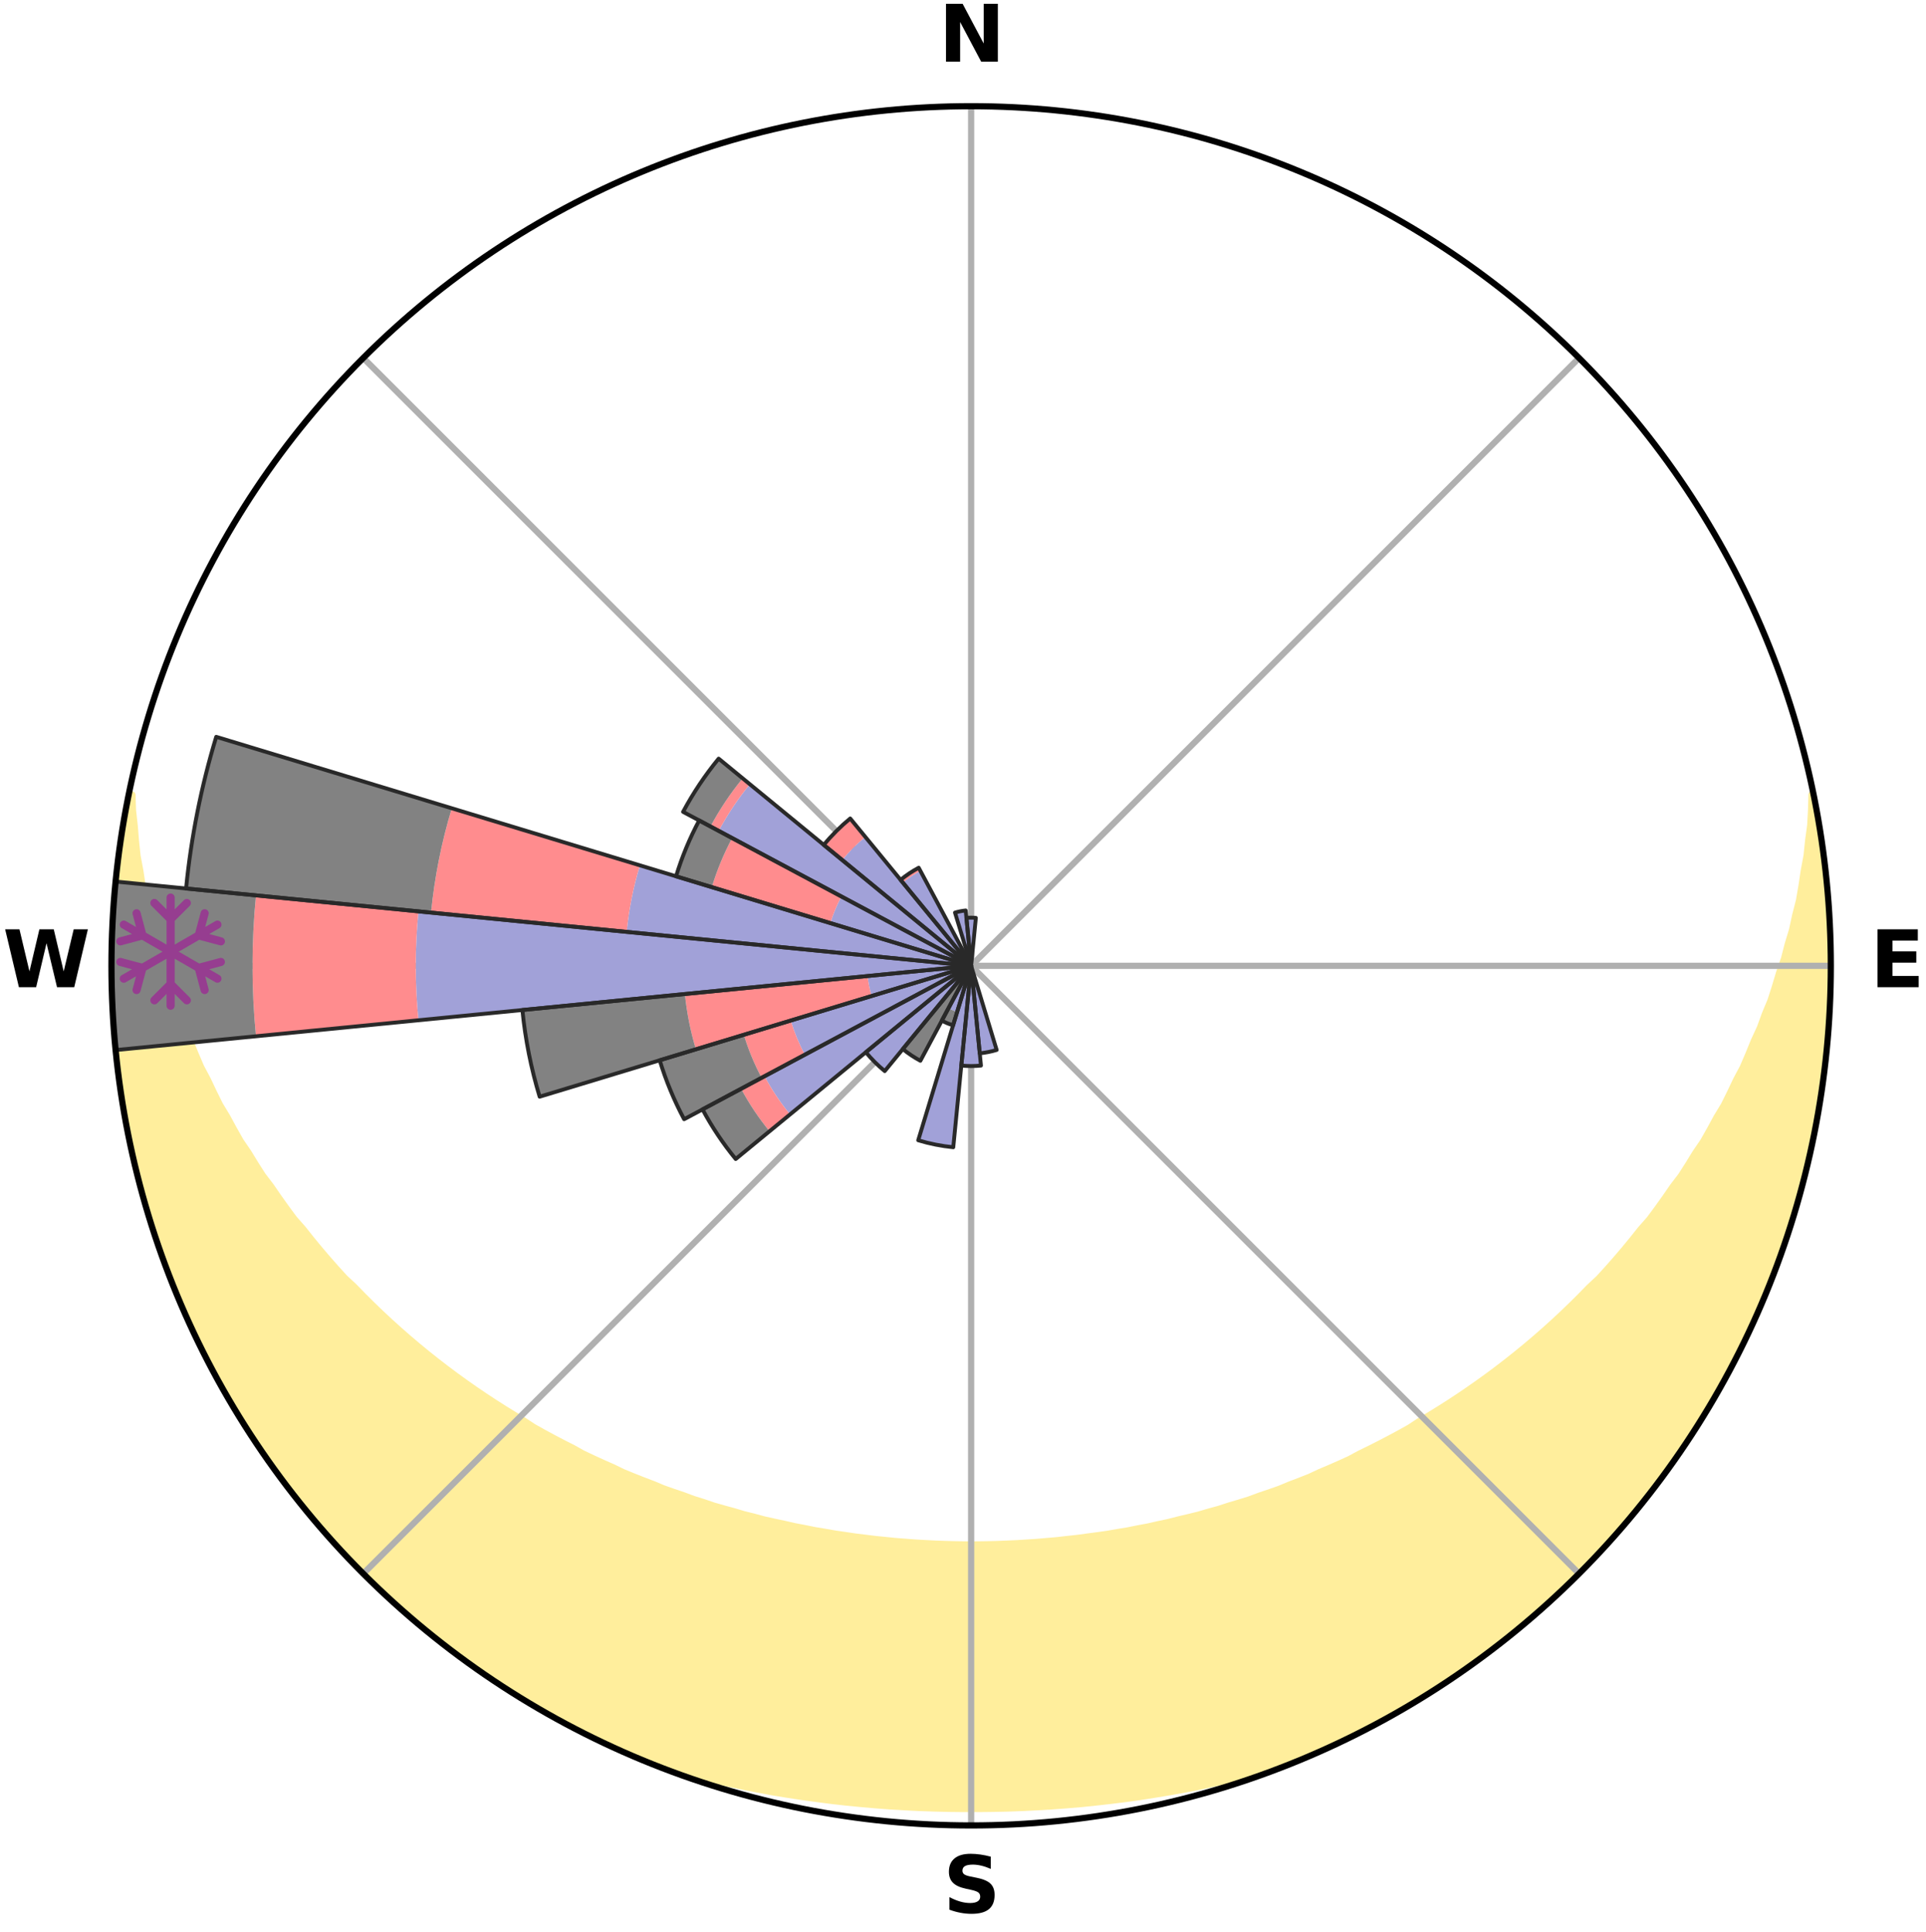 <?xml version="1.0" encoding="utf-8" standalone="no"?>
<!DOCTYPE svg PUBLIC "-//W3C//DTD SVG 1.1//EN"
  "http://www.w3.org/Graphics/SVG/1.1/DTD/svg11.dtd">
<svg xmlns:xlink="http://www.w3.org/1999/xlink" width="248.41pt" height="249.158pt" viewBox="0 0 248.41 249.158" xmlns="http://www.w3.org/2000/svg" version="1.1">
 <title>Ski Rose for Oddsskarð</title>
 <defs>
  <style type="text/css">*{stroke-linejoin: round; stroke-linecap: butt}</style>
 </defs>
 <g id="figure_1">
  <g id="patch_1">
   <path d="M 0 249.158 
L 248.41 249.158 
L 248.41 0 
L 0 0 
z
" style="fill: #ffffff"/>
  </g>
  <g id="axes_1">
   <g id="patch_2">
    <path d="M 236.135 124.579 
C 236.135 110.018 233.267 95.599 227.695 82.147 
C 222.122 68.695 213.955 56.471 203.659 46.175 
C 193.363 35.879 181.139 27.711 167.687 22.139 
C 154.235 16.567 139.815 13.699 125.255 13.699 
C 110.694 13.699 96.275 16.567 82.823 22.139 
C 69.371 27.711 57.147 35.879 46.851 46.175 
C 36.555 56.471 28.387 68.695 22.815 82.147 
C 17.243 95.599 14.375 110.018 14.375 124.579 
C 14.375 139.14 17.243 153.559 22.815 167.011 
C 28.387 180.463 36.555 192.687 46.851 202.983 
C 57.147 213.279 69.371 221.447 82.823 227.019 
C 96.275 232.591 110.694 235.459 125.255 235.459 
C 139.815 235.459 154.235 232.591 167.687 227.019 
C 181.139 221.447 193.363 213.279 203.659 202.983 
C 213.955 192.687 222.122 180.463 227.695 167.011 
C 233.267 153.559 236.135 139.14 236.135 124.579 
M 125.255 124.579 
C 125.255 124.579 125.255 124.579 125.255 124.579 
C 125.255 124.579 125.255 124.579 125.255 124.579 
C 125.255 124.579 125.255 124.579 125.255 124.579 
C 125.255 124.579 125.255 124.579 125.255 124.579 
C 125.255 124.579 125.255 124.579 125.255 124.579 
C 125.255 124.579 125.255 124.579 125.255 124.579 
C 125.255 124.579 125.255 124.579 125.255 124.579 
C 125.255 124.579 125.255 124.579 125.255 124.579 
C 125.255 124.579 125.255 124.579 125.255 124.579 
C 125.255 124.579 125.255 124.579 125.255 124.579 
C 125.255 124.579 125.255 124.579 125.255 124.579 
C 125.255 124.579 125.255 124.579 125.255 124.579 
C 125.255 124.579 125.255 124.579 125.255 124.579 
C 125.255 124.579 125.255 124.579 125.255 124.579 
C 125.255 124.579 125.255 124.579 125.255 124.579 
C 125.255 124.579 125.255 124.579 125.255 124.579 
z
" style="fill: #ffffff"/>
   </g>
   <g id="PolyCollection_1">
    <defs>
     <path id="m9e34f3374f" d="M 233.852 -146.673 
L 233.747 -146.652 
L 233.687 -144.676 
L 233.58 -142.706 
L 233.311 -140.728 
L 233.11 -138.778 
L 232.745 -136.826 
L 232.458 -134.902 
L 232.131 -132.99 
L 231.641 -131.086 
L 231.238 -129.206 
L 230.673 -127.34 
L 230.198 -125.495 
L 229.563 -123.669 
L 229.022 -121.862 
L 228.449 -120.074 
L 227.717 -118.312 
L 227.082 -116.565 
L 226.29 -114.85 
L 225.597 -113.146 
L 224.876 -111.464 
L 224.002 -109.821 
L 223.227 -108.184 
L 222.427 -106.569 
L 221.478 -105.002 
L 220.628 -103.435 
L 219.756 -101.891 
L 218.739 -100.402 
L 217.822 -98.908 
L 216.883 -97.438 
L 215.806 -96.028 
L 214.828 -94.608 
L 213.83 -93.213 
L 212.814 -91.842 
L 211.668 -90.54 
L 210.618 -89.221 
L 209.551 -87.926 
L 208.468 -86.656 
L 207.37 -85.412 
L 206.258 -84.192 
L 205.029 -83.051 
L 203.891 -81.883 
L 202.74 -80.74 
L 201.577 -79.622 
L 200.403 -78.528 
L 199.218 -77.46 
L 198.022 -76.416 
L 196.817 -75.396 
L 195.602 -74.401 
L 194.379 -73.43 
L 193.148 -72.483 
L 191.909 -71.56 
L 190.663 -70.661 
L 189.41 -69.785 
L 188.152 -68.932 
L 186.888 -68.103 
L 185.619 -67.296 
L 184.345 -66.512 
L 183.066 -65.75 
L 181.845 -64.945 
L 180.557 -64.227 
L 179.266 -63.53 
L 177.972 -62.855 
L 176.676 -62.2 
L 175.378 -61.566 
L 174.125 -60.89 
L 172.821 -60.297 
L 171.516 -59.724 
L 170.209 -59.17 
L 168.942 -58.576 
L 167.632 -58.06 
L 166.322 -57.564 
L 165.045 -57.029 
L 163.733 -56.57 
L 162.421 -56.128 
L 161.137 -55.65 
L 159.824 -55.244 
L 158.512 -54.855 
L 157.222 -54.434 
L 155.909 -54.078 
L 154.617 -53.694 
L 153.304 -53.372 
L 151.993 -53.065 
L 150.697 -52.733 
L 149.386 -52.459 
L 148.088 -52.162 
L 146.778 -51.919 
L 145.478 -51.656 
L 144.169 -51.443 
L 142.868 -51.215 
L 141.56 -51.031 
L 140.253 -50.861 
L 138.951 -50.682 
L 137.645 -50.541 
L 136.342 -50.394 
L 135.036 -50.281 
L 133.733 -50.168 
L 132.428 -50.083 
L 131.124 -50.001 
L 129.82 -49.944 
L 128.516 -49.894 
L 127.211 -49.864 
L 125.907 -49.847 
L 124.603 -49.847 
L 123.298 -49.865 
L 121.994 -49.9 
L 120.69 -49.945 
L 119.386 -50.012 
L 118.082 -50.085 
L 116.779 -50.185 
L 115.474 -50.285 
L 114.171 -50.417 
L 112.866 -50.546 
L 111.564 -50.71 
L 110.258 -50.867 
L 108.957 -51.064 
L 107.65 -51.251 
L 106.35 -51.481 
L 105.043 -51.697 
L 103.745 -51.961 
L 102.436 -52.208 
L 101.14 -52.506 
L 99.831 -52.784 
L 98.521 -53.076 
L 97.227 -53.426 
L 95.917 -53.751 
L 94.626 -54.137 
L 93.315 -54.494 
L 92.004 -54.868 
L 90.718 -55.309 
L 89.408 -55.717 
L 88.126 -56.196 
L 86.816 -56.639 
L 85.507 -57.101 
L 84.232 -57.637 
L 82.925 -58.135 
L 81.618 -58.652 
L 80.312 -59.187 
L 79.05 -59.802 
L 77.748 -60.377 
L 76.447 -60.971 
L 75.147 -61.585 
L 73.902 -62.283 
L 72.609 -62.938 
L 71.318 -63.614 
L 70.03 -64.312 
L 68.745 -65.031 
L 67.527 -65.835 
L 66.252 -66.598 
L 64.982 -67.382 
L 63.716 -68.189 
L 62.455 -69.019 
L 61.2 -69.871 
L 59.952 -70.747 
L 58.709 -71.646 
L 57.474 -72.569 
L 56.246 -73.515 
L 55.027 -74.486 
L 53.816 -75.48 
L 52.614 -76.499 
L 51.422 -77.542 
L 50.24 -78.61 
L 49.069 -79.702 
L 47.91 -80.819 
L 46.762 -81.961 
L 45.628 -83.128 
L 44.403 -84.268 
L 43.294 -85.486 
L 42.199 -86.729 
L 41.12 -87.996 
L 40.057 -89.289 
L 39.01 -90.606 
L 37.868 -91.906 
L 36.855 -93.275 
L 35.861 -94.668 
L 34.886 -96.086 
L 33.812 -97.493 
L 32.877 -98.96 
L 31.963 -100.452 
L 30.95 -101.938 
L 30.08 -103.479 
L 29.234 -105.043 
L 28.288 -106.607 
L 27.49 -108.219 
L 26.718 -109.853 
L 25.847 -111.492 
L 25.129 -113.171 
L 24.438 -114.872 
L 23.65 -116.583 
L 23.017 -118.326 
L 22.415 -120.089 
L 21.717 -121.868 
L 21.177 -123.671 
L 20.544 -125.493 
L 20.071 -127.333 
L 19.508 -129.196 
L 19.106 -131.071 
L 18.74 -132.962 
L 18.29 -134.879 
L 18.002 -136.799 
L 17.636 -138.747 
L 17.432 -140.693 
L 17.273 -142.649 
L 17.049 -144.634 
L 16.985 -146.607 
L 16.669 -146.671 
L 16.669 -146.671 
L 16.288 -144.775 
L 15.928 -142.874 
L 15.614 -140.965 
L 15.333 -139.051 
L 15.193 -137.119 
L 14.979 -135.197 
L 14.799 -133.272 
L 14.653 -131.344 
L 14.54 -129.413 
L 14.46 -127.48 
L 14.415 -125.546 
L 14.402 -123.612 
L 14.423 -121.677 
L 14.586 -119.747 
L 14.674 -117.816 
L 14.795 -115.886 
L 14.949 -113.958 
L 15.12 -112.031 
L 15.339 -110.108 
L 15.697 -108.206 
L 15.981 -106.293 
L 16.297 -104.385 
L 16.646 -102.482 
L 17.027 -100.586 
L 17.441 -98.695 
L 17.988 -96.838 
L 18.464 -94.963 
L 18.973 -93.097 
L 19.512 -91.239 
L 20.182 -89.422 
L 20.784 -87.584 
L 21.417 -85.756 
L 22.175 -83.975 
L 22.838 -82.156 
L 23.653 -80.401 
L 24.406 -78.62 
L 25.19 -76.851 
L 26.092 -75.138 
L 26.935 -73.397 
L 27.892 -71.715 
L 28.793 -70.004 
L 29.724 -68.307 
L 30.763 -66.675 
L 31.751 -65.011 
L 32.806 -63.388 
L 33.923 -61.809 
L 34.994 -60.197 
L 36.164 -58.655 
L 37.29 -57.081 
L 38.51 -55.579 
L 39.754 -54.098 
L 40.96 -52.584 
L 42.216 -51.113 
L 43.534 -49.695 
L 44.874 -48.301 
L 46.182 -46.875 
L 47.57 -45.527 
L 48.98 -44.202 
L 50.362 -42.848 
L 51.788 -41.54 
L 53.266 -40.29 
L 54.764 -39.067 
L 56.242 -37.817 
L 57.76 -36.618 
L 59.323 -35.477 
L 60.868 -34.312 
L 62.471 -33.228 
L 64.059 -32.122 
L 65.687 -31.077 
L 67.348 -30.083 
L 68.99 -29.06 
L 70.657 -28.078 
L 72.349 -27.138 
L 74.058 -26.231 
L 75.79 -25.368 
L 77.524 -24.508 
L 79.278 -23.692 
L 81.043 -22.899 
L 82.824 -22.142 
L 84.664 -21.532 
L 86.532 -21.01 
L 88.403 -20.512 
L 90.272 -20.025 
L 92.151 -19.586 
L 94.031 -19.169 
L 95.915 -18.783 
L 97.8 -18.417 
L 99.683 -18.067 
L 101.573 -17.758 
L 103.463 -17.47 
L 105.355 -17.212 
L 107.246 -16.965 
L 109.14 -16.751 
L 111.035 -16.567 
L 112.929 -16.401 
L 114.824 -16.255 
L 116.721 -16.144 
L 118.617 -16.05 
L 120.514 -15.986 
L 122.41 -15.939 
L 124.307 -15.918 
L 126.203 -15.918 
L 128.1 -15.94 
L 129.996 -15.981 
L 131.893 -16.052 
L 133.789 -16.147 
L 135.685 -16.259 
L 137.58 -16.401 
L 139.476 -16.56 
L 141.369 -16.756 
L 143.262 -16.971 
L 145.156 -17.204 
L 147.047 -17.468 
L 148.935 -17.766 
L 150.824 -18.074 
L 152.711 -18.414 
L 154.597 -18.773 
L 156.476 -19.177 
L 158.356 -19.596 
L 160.235 -20.035 
L 162.109 -20.507 
L 163.982 -21 
L 165.848 -21.526 
L 167.682 -22.152 
L 169.468 -22.896 
L 171.234 -23.687 
L 172.983 -24.515 
L 174.728 -25.351 
L 176.445 -26.244 
L 178.156 -27.147 
L 179.851 -28.08 
L 181.519 -29.062 
L 183.177 -30.059 
L 184.831 -31.064 
L 186.442 -32.135 
L 188.054 -33.206 
L 189.614 -34.352 
L 191.181 -35.485 
L 192.727 -36.647 
L 194.251 -37.839 
L 195.752 -39.059 
L 197.224 -40.314 
L 198.724 -41.537 
L 200.153 -42.842 
L 201.558 -44.173 
L 202.937 -45.53 
L 204.329 -46.873 
L 205.656 -48.282 
L 206.955 -49.714 
L 208.289 -51.117 
L 209.535 -52.597 
L 210.753 -54.1 
L 212.01 -55.571 
L 213.172 -57.118 
L 214.375 -58.633 
L 215.519 -60.194 
L 216.594 -61.803 
L 217.714 -63.381 
L 218.73 -65.029 
L 219.794 -66.646 
L 220.748 -68.329 
L 221.754 -69.982 
L 222.647 -71.699 
L 223.593 -73.387 
L 224.461 -75.117 
L 225.258 -76.88 
L 226.113 -78.615 
L 226.937 -80.366 
L 227.638 -82.17 
L 228.4 -83.949 
L 229.035 -85.777 
L 229.734 -87.581 
L 230.401 -89.398 
L 230.937 -91.258 
L 231.54 -93.096 
L 232.009 -94.974 
L 232.546 -96.832 
L 233.05 -98.7 
L 233.455 -100.592 
L 233.893 -102.476 
L 234.193 -104.389 
L 234.564 -106.287 
L 234.903 -108.192 
L 235.1 -110.118 
L 235.371 -112.033 
L 235.609 -113.953 
L 235.704 -115.886 
L 235.874 -117.813 
L 236.011 -119.743 
L 236.004 -121.679 
L 236.072 -123.612 
L 236.106 -125.546 
L 236.032 -127.48 
L 235.998 -129.414 
L 235.822 -131.342 
L 235.72 -133.273 
L 235.585 -135.203 
L 235.416 -137.13 
L 235.105 -139.041 
L 234.869 -140.961 
L 234.599 -142.877 
L 234.189 -144.769 
L 233.852 -146.673 
z
" style="stroke: #ffee9c"/>
    </defs>
    <g clip-path="url(#p6c87db92a5)">
     <use xlink:href="#m9e34f3374f" x="0" y="249.158" style="fill: #ffee9c; stroke: #ffee9c"/>
    </g>
   </g>
   <g id="matplotlib.axis_1">
    <g id="xtick_1">
     <g id="line2d_1">
      <path d="M 125.255 124.579 
L 125.255 13.699 
" clip-path="url(#p6c87db92a5)" style="fill: none; stroke: #b0b0b0; stroke-width: 0.8; stroke-linecap: square"/>
     </g>
     <g id="text_1">
      <!-- N -->
      <g transform="translate(121.07 7.958) scale(0.1 -0.1)">
       <defs>
        <path id="DejaVuSans-Bold-4e" d="M 588 4666 
L 1931 4666 
L 3628 1466 
L 3628 4666 
L 4769 4666 
L 4769 0 
L 3425 0 
L 1728 3200 
L 1728 0 
L 588 0 
L 588 4666 
z
" transform="scale(0.016)"/>
       </defs>
       <use xlink:href="#DejaVuSans-Bold-4e"/>
      </g>
     </g>
    </g>
    <g id="xtick_2">
     <g id="line2d_2">
      <path d="M 125.255 124.579 
L 203.659 46.175 
" clip-path="url(#p6c87db92a5)" style="fill: none; stroke: #b0b0b0; stroke-width: 0.8; stroke-linecap: square"/>
     </g>
    </g>
    <g id="xtick_3">
     <g id="line2d_3">
      <path d="M 125.255 124.579 
L 236.135 124.579 
" clip-path="url(#p6c87db92a5)" style="fill: none; stroke: #b0b0b0; stroke-width: 0.8; stroke-linecap: square"/>
     </g>
     <g id="text_2">
      <!-- E -->
      <g transform="translate(241.219 127.338) scale(0.1 -0.1)">
       <defs>
        <path id="DejaVuSans-Bold-45" d="M 588 4666 
L 3834 4666 
L 3834 3756 
L 1791 3756 
L 1791 2888 
L 3713 2888 
L 3713 1978 
L 1791 1978 
L 1791 909 
L 3903 909 
L 3903 0 
L 588 0 
L 588 4666 
z
" transform="scale(0.016)"/>
       </defs>
       <use xlink:href="#DejaVuSans-Bold-45"/>
      </g>
     </g>
    </g>
    <g id="xtick_4">
     <g id="line2d_4">
      <path d="M 125.255 124.579 
L 203.659 202.983 
" clip-path="url(#p6c87db92a5)" style="fill: none; stroke: #b0b0b0; stroke-width: 0.8; stroke-linecap: square"/>
     </g>
    </g>
    <g id="xtick_5">
     <g id="line2d_5">
      <path d="M 125.255 124.579 
L 125.255 235.459 
" clip-path="url(#p6c87db92a5)" style="fill: none; stroke: #b0b0b0; stroke-width: 0.8; stroke-linecap: square"/>
     </g>
     <g id="text_3">
      <!-- S -->
      <g transform="translate(121.654 246.718) scale(0.1 -0.1)">
       <defs>
        <path id="DejaVuSans-Bold-53" d="M 3834 4519 
L 3834 3531 
Q 3450 3703 3084 3790 
Q 2719 3878 2394 3878 
Q 1963 3878 1756 3759 
Q 1550 3641 1550 3391 
Q 1550 3203 1689 3098 
Q 1828 2994 2194 2919 
L 2706 2816 
Q 3484 2659 3812 2340 
Q 4141 2022 4141 1434 
Q 4141 663 3683 286 
Q 3225 -91 2284 -91 
Q 1841 -91 1394 -6 
Q 947 78 500 244 
L 500 1259 
Q 947 1022 1364 901 
Q 1781 781 2169 781 
Q 2563 781 2772 912 
Q 2981 1044 2981 1288 
Q 2981 1506 2839 1625 
Q 2697 1744 2272 1838 
L 1806 1941 
Q 1106 2091 782 2419 
Q 459 2747 459 3303 
Q 459 4000 909 4375 
Q 1359 4750 2203 4750 
Q 2588 4750 2994 4692 
Q 3400 4634 3834 4519 
z
" transform="scale(0.016)"/>
       </defs>
       <use xlink:href="#DejaVuSans-Bold-53"/>
      </g>
     </g>
    </g>
    <g id="xtick_6">
     <g id="line2d_6">
      <path d="M 125.255 124.579 
L 46.851 202.983 
" clip-path="url(#p6c87db92a5)" style="fill: none; stroke: #b0b0b0; stroke-width: 0.8; stroke-linecap: square"/>
     </g>
    </g>
    <g id="xtick_7">
     <g id="line2d_7">
      <path d="M 125.255 124.579 
L 14.375 124.579 
" clip-path="url(#p6c87db92a5)" style="fill: none; stroke: #b0b0b0; stroke-width: 0.8; stroke-linecap: square"/>
     </g>
     <g id="text_4">
      <!-- W -->
      <g transform="translate(0.36 127.338) scale(0.1 -0.1)">
       <defs>
        <path id="DejaVuSans-Bold-57" d="M 191 4666 
L 1344 4666 
L 2150 1275 
L 2950 4666 
L 4109 4666 
L 4909 1275 
L 5716 4666 
L 6859 4666 
L 5759 0 
L 4372 0 
L 3525 3547 
L 2688 0 
L 1300 0 
L 191 4666 
z
" transform="scale(0.016)"/>
       </defs>
       <use xlink:href="#DejaVuSans-Bold-57"/>
      </g>
     </g>
    </g>
    <g id="xtick_8">
     <g id="line2d_8">
      <path d="M 125.255 124.579 
L 46.851 46.175 
" clip-path="url(#p6c87db92a5)" style="fill: none; stroke: #b0b0b0; stroke-width: 0.8; stroke-linecap: square"/>
     </g>
    </g>
   </g>
   <g id="matplotlib.axis_2"/>
   <g id="patch_3">
    <path d="M 125.255 124.579 
C 125.255 124.579 125.255 124.579 125.255 124.579 
C 125.255 124.579 125.255 124.579 125.255 124.579 
L 125.255 124.579 
C 125.255 124.579 125.255 124.579 125.255 124.579 
C 125.255 124.579 125.255 124.579 125.255 124.579 
z
" clip-path="url(#p6c87db92a5)" style="fill: #d9d9d9"/>
   </g>
   <g id="patch_4">
    <path d="M 125.255 124.579 
C 125.255 124.579 125.255 124.579 125.255 124.579 
C 125.255 124.579 125.255 124.579 125.255 124.579 
L 125.255 124.579 
C 125.255 124.579 125.255 124.579 125.255 124.579 
C 125.255 124.579 125.255 124.579 125.255 124.579 
z
" clip-path="url(#p6c87db92a5)" style="fill: #d9d9d9"/>
   </g>
   <g id="patch_5">
    <path d="M 125.255 124.579 
C 125.255 124.579 125.255 124.579 125.255 124.579 
C 125.255 124.579 125.255 124.579 125.255 124.579 
L 125.255 124.579 
C 125.255 124.579 125.255 124.579 125.255 124.579 
C 125.255 124.579 125.255 124.579 125.255 124.579 
z
" clip-path="url(#p6c87db92a5)" style="fill: #d9d9d9"/>
   </g>
   <g id="patch_6">
    <path d="M 125.255 124.579 
C 125.255 124.579 125.255 124.579 125.255 124.579 
C 125.255 124.579 125.255 124.579 125.255 124.579 
L 125.255 124.579 
C 125.255 124.579 125.255 124.579 125.255 124.579 
C 125.255 124.579 125.255 124.579 125.255 124.579 
z
" clip-path="url(#p6c87db92a5)" style="fill: #d9d9d9"/>
   </g>
   <g id="patch_7">
    <path d="M 125.255 124.579 
C 125.255 124.579 125.255 124.579 125.255 124.579 
C 125.255 124.579 125.255 124.579 125.255 124.579 
L 125.255 124.579 
C 125.255 124.579 125.255 124.579 125.255 124.579 
C 125.255 124.579 125.255 124.579 125.255 124.579 
z
" clip-path="url(#p6c87db92a5)" style="fill: #d9d9d9"/>
   </g>
   <g id="patch_8">
    <path d="M 125.255 124.579 
C 125.255 124.579 125.255 124.579 125.255 124.579 
C 125.255 124.579 125.255 124.579 125.255 124.579 
L 125.255 124.579 
C 125.255 124.579 125.255 124.579 125.255 124.579 
C 125.255 124.579 125.255 124.579 125.255 124.579 
z
" clip-path="url(#p6c87db92a5)" style="fill: #d9d9d9"/>
   </g>
   <g id="patch_9">
    <path d="M 125.255 124.579 
C 125.255 124.579 125.255 124.579 125.255 124.579 
C 125.255 124.579 125.255 124.579 125.255 124.579 
L 125.255 124.579 
C 125.255 124.579 125.255 124.579 125.255 124.579 
C 125.255 124.579 125.255 124.579 125.255 124.579 
z
" clip-path="url(#p6c87db92a5)" style="fill: #d9d9d9"/>
   </g>
   <g id="patch_10">
    <path d="M 125.255 124.579 
C 125.255 124.579 125.255 124.579 125.255 124.579 
C 125.255 124.579 125.255 124.579 125.255 124.579 
L 125.255 124.579 
C 125.255 124.579 125.255 124.579 125.255 124.579 
C 125.255 124.579 125.255 124.579 125.255 124.579 
z
" clip-path="url(#p6c87db92a5)" style="fill: #d9d9d9"/>
   </g>
   <g id="patch_11">
    <path d="M 125.255 124.579 
C 125.255 124.579 125.255 124.579 125.255 124.579 
C 125.255 124.579 125.255 124.579 125.255 124.579 
L 125.255 124.579 
C 125.255 124.579 125.255 124.579 125.255 124.579 
C 125.255 124.579 125.255 124.579 125.255 124.579 
z
" clip-path="url(#p6c87db92a5)" style="fill: #d9d9d9"/>
   </g>
   <g id="patch_12">
    <path d="M 125.255 124.579 
C 125.255 124.579 125.255 124.579 125.255 124.579 
C 125.255 124.579 125.255 124.579 125.255 124.579 
L 125.255 124.579 
C 125.255 124.579 125.255 124.579 125.255 124.579 
C 125.255 124.579 125.255 124.579 125.255 124.579 
z
" clip-path="url(#p6c87db92a5)" style="fill: #d9d9d9"/>
   </g>
   <g id="patch_13">
    <path d="M 125.255 124.579 
C 125.255 124.579 125.255 124.579 125.255 124.579 
C 125.255 124.579 125.255 124.579 125.255 124.579 
L 125.255 124.579 
C 125.255 124.579 125.255 124.579 125.255 124.579 
C 125.255 124.579 125.255 124.579 125.255 124.579 
z
" clip-path="url(#p6c87db92a5)" style="fill: #d9d9d9"/>
   </g>
   <g id="patch_14">
    <path d="M 125.255 124.579 
C 125.255 124.579 125.255 124.579 125.255 124.579 
C 125.255 124.579 125.255 124.579 125.255 124.579 
L 125.255 124.579 
C 125.255 124.579 125.255 124.579 125.255 124.579 
C 125.255 124.579 125.255 124.579 125.255 124.579 
z
" clip-path="url(#p6c87db92a5)" style="fill: #d9d9d9"/>
   </g>
   <g id="patch_15">
    <path d="M 125.255 124.579 
C 125.255 124.579 125.255 124.579 125.255 124.579 
C 125.255 124.579 125.255 124.579 125.255 124.579 
L 125.255 124.579 
C 125.255 124.579 125.255 124.579 125.255 124.579 
C 125.255 124.579 125.255 124.579 125.255 124.579 
z
" clip-path="url(#p6c87db92a5)" style="fill: #d9d9d9"/>
   </g>
   <g id="patch_16">
    <path d="M 125.255 124.579 
C 125.255 124.579 125.255 124.579 125.255 124.579 
C 125.255 124.579 125.255 124.579 125.255 124.579 
L 125.255 124.579 
C 125.255 124.579 125.255 124.579 125.255 124.579 
C 125.255 124.579 125.255 124.579 125.255 124.579 
z
" clip-path="url(#p6c87db92a5)" style="fill: #d9d9d9"/>
   </g>
   <g id="patch_17">
    <path d="M 125.255 124.579 
C 125.255 124.579 125.255 124.579 125.255 124.579 
C 125.255 124.579 125.255 124.579 125.255 124.579 
L 125.255 124.579 
C 125.255 124.579 125.255 124.579 125.255 124.579 
C 125.255 124.579 125.255 124.579 125.255 124.579 
z
" clip-path="url(#p6c87db92a5)" style="fill: #d9d9d9"/>
   </g>
   <g id="patch_18">
    <path d="M 125.255 124.579 
C 125.255 124.579 125.255 124.579 125.255 124.579 
C 125.255 124.579 125.255 124.579 125.255 124.579 
L 125.255 124.579 
C 125.255 124.579 125.255 124.579 125.255 124.579 
C 125.255 124.579 125.255 124.579 125.255 124.579 
z
" clip-path="url(#p6c87db92a5)" style="fill: #d9d9d9"/>
   </g>
   <g id="patch_19">
    <path d="M 125.255 124.579 
C 125.255 124.579 125.255 124.579 125.255 124.579 
C 125.255 124.579 125.255 124.579 125.255 124.579 
L 125.255 124.579 
C 125.255 124.579 125.255 124.579 125.255 124.579 
C 125.255 124.579 125.255 124.579 125.255 124.579 
z
" clip-path="url(#p6c87db92a5)" style="fill: #d9d9d9"/>
   </g>
   <g id="patch_20">
    <path d="M 125.255 124.579 
C 125.255 124.579 125.255 124.579 125.255 124.579 
C 125.255 124.579 125.255 124.579 125.255 124.579 
L 125.255 124.579 
C 125.255 124.579 125.255 124.579 125.255 124.579 
C 125.255 124.579 125.255 124.579 125.255 124.579 
z
" clip-path="url(#p6c87db92a5)" style="fill: #d9d9d9"/>
   </g>
   <g id="patch_21">
    <path d="M 125.255 124.579 
C 125.255 124.579 125.255 124.579 125.255 124.579 
C 125.255 124.579 125.255 124.579 125.255 124.579 
L 125.255 124.579 
C 125.255 124.579 125.255 124.579 125.255 124.579 
C 125.255 124.579 125.255 124.579 125.255 124.579 
z
" clip-path="url(#p6c87db92a5)" style="fill: #d9d9d9"/>
   </g>
   <g id="patch_22">
    <path d="M 125.255 124.579 
C 125.255 124.579 125.255 124.579 125.255 124.579 
C 125.255 124.579 125.255 124.579 125.255 124.579 
L 125.255 124.579 
C 125.255 124.579 125.255 124.579 125.255 124.579 
C 125.255 124.579 125.255 124.579 125.255 124.579 
z
" clip-path="url(#p6c87db92a5)" style="fill: #d9d9d9"/>
   </g>
   <g id="patch_23">
    <path d="M 125.255 124.579 
C 125.255 124.579 125.255 124.579 125.255 124.579 
C 125.255 124.579 125.255 124.579 125.255 124.579 
L 125.255 124.579 
C 125.255 124.579 125.255 124.579 125.255 124.579 
C 125.255 124.579 125.255 124.579 125.255 124.579 
z
" clip-path="url(#p6c87db92a5)" style="fill: #d9d9d9"/>
   </g>
   <g id="patch_24">
    <path d="M 125.255 124.579 
C 125.255 124.579 125.255 124.579 125.255 124.579 
C 125.255 124.579 125.255 124.579 125.255 124.579 
L 125.255 124.579 
C 125.255 124.579 125.255 124.579 125.255 124.579 
C 125.255 124.579 125.255 124.579 125.255 124.579 
z
" clip-path="url(#p6c87db92a5)" style="fill: #d9d9d9"/>
   </g>
   <g id="patch_25">
    <path d="M 125.255 124.579 
C 125.255 124.579 125.255 124.579 125.255 124.579 
C 125.255 124.579 125.255 124.579 125.255 124.579 
L 125.255 124.579 
C 125.255 124.579 125.255 124.579 125.255 124.579 
C 125.255 124.579 125.255 124.579 125.255 124.579 
z
" clip-path="url(#p6c87db92a5)" style="fill: #d9d9d9"/>
   </g>
   <g id="patch_26">
    <path d="M 125.255 124.579 
C 125.255 124.579 125.255 124.579 125.255 124.579 
C 125.255 124.579 125.255 124.579 125.255 124.579 
L 125.255 124.579 
C 125.255 124.579 125.255 124.579 125.255 124.579 
C 125.255 124.579 125.255 124.579 125.255 124.579 
z
" clip-path="url(#p6c87db92a5)" style="fill: #d9d9d9"/>
   </g>
   <g id="patch_27">
    <path d="M 125.255 124.579 
C 125.255 124.579 125.255 124.579 125.255 124.579 
C 125.255 124.579 125.255 124.579 125.255 124.579 
L 125.255 124.579 
C 125.255 124.579 125.255 124.579 125.255 124.579 
C 125.255 124.579 125.255 124.579 125.255 124.579 
z
" clip-path="url(#p6c87db92a5)" style="fill: #d9d9d9"/>
   </g>
   <g id="patch_28">
    <path d="M 125.255 124.579 
C 125.255 124.579 125.255 124.579 125.255 124.579 
C 125.255 124.579 125.255 124.579 125.255 124.579 
L 125.255 124.579 
C 125.255 124.579 125.255 124.579 125.255 124.579 
C 125.255 124.579 125.255 124.579 125.255 124.579 
z
" clip-path="url(#p6c87db92a5)" style="fill: #d9d9d9"/>
   </g>
   <g id="patch_29">
    <path d="M 125.255 124.579 
C 125.255 124.579 125.255 124.579 125.255 124.579 
C 125.255 124.579 125.255 124.579 125.255 124.579 
L 125.255 124.579 
C 125.255 124.579 125.255 124.579 125.255 124.579 
C 125.255 124.579 125.255 124.579 125.255 124.579 
z
" clip-path="url(#p6c87db92a5)" style="fill: #d9d9d9"/>
   </g>
   <g id="patch_30">
    <path d="M 125.255 124.579 
C 125.255 124.579 125.255 124.579 125.255 124.579 
C 125.255 124.579 125.255 124.579 125.255 124.579 
L 125.255 124.579 
C 125.255 124.579 125.255 124.579 125.255 124.579 
C 125.255 124.579 125.255 124.579 125.255 124.579 
z
" clip-path="url(#p6c87db92a5)" style="fill: #d9d9d9"/>
   </g>
   <g id="patch_31">
    <path d="M 125.255 124.579 
C 125.255 124.579 125.255 124.579 125.255 124.579 
C 125.255 124.579 125.255 124.579 125.255 124.579 
L 125.255 124.579 
C 125.255 124.579 125.255 124.579 125.255 124.579 
C 125.255 124.579 125.255 124.579 125.255 124.579 
z
" clip-path="url(#p6c87db92a5)" style="fill: #d9d9d9"/>
   </g>
   <g id="patch_32">
    <path d="M 125.255 124.579 
C 125.255 124.579 125.255 124.579 125.255 124.579 
C 125.255 124.579 125.255 124.579 125.255 124.579 
L 125.255 124.579 
C 125.255 124.579 125.255 124.579 125.255 124.579 
C 125.255 124.579 125.255 124.579 125.255 124.579 
z
" clip-path="url(#p6c87db92a5)" style="fill: #d9d9d9"/>
   </g>
   <g id="patch_33">
    <path d="M 125.255 124.579 
C 125.255 124.579 125.255 124.579 125.255 124.579 
C 125.255 124.579 125.255 124.579 125.255 124.579 
L 125.255 124.579 
C 125.255 124.579 125.255 124.579 125.255 124.579 
C 125.255 124.579 125.255 124.579 125.255 124.579 
z
" clip-path="url(#p6c87db92a5)" style="fill: #d9d9d9"/>
   </g>
   <g id="patch_34">
    <path d="M 125.255 124.579 
C 125.255 124.579 125.255 124.579 125.255 124.579 
C 125.255 124.579 125.255 124.579 125.255 124.579 
L 125.255 124.579 
C 125.255 124.579 125.255 124.579 125.255 124.579 
C 125.255 124.579 125.255 124.579 125.255 124.579 
z
" clip-path="url(#p6c87db92a5)" style="fill: #d9d9d9"/>
   </g>
   <g id="patch_35">
    <path d="M 125.255 124.579 
C 125.255 124.579 125.255 124.579 125.255 124.579 
C 125.255 124.579 125.255 124.579 125.255 124.579 
L 125.864 118.398 
C 125.661 118.378 125.458 118.368 125.255 118.368 
C 125.052 118.368 124.848 118.378 124.646 118.398 
z
" clip-path="url(#p6c87db92a5)" style="fill: #a1a1d8"/>
   </g>
   <g id="patch_36">
    <path d="M 125.255 124.579 
C 125.255 124.579 125.255 124.579 125.255 124.579 
C 125.255 124.579 125.255 124.579 125.255 124.579 
L 125.255 124.579 
C 125.255 124.579 125.255 124.579 125.255 124.579 
C 125.255 124.579 125.255 124.579 125.255 124.579 
z
" clip-path="url(#p6c87db92a5)" style="fill: #a1a1d8"/>
   </g>
   <g id="patch_37">
    <path d="M 125.255 124.579 
C 125.255 124.579 125.255 124.579 125.255 124.579 
C 125.255 124.579 125.255 124.579 125.255 124.579 
L 125.255 124.579 
C 125.255 124.579 125.255 124.579 125.255 124.579 
C 125.255 124.579 125.255 124.579 125.255 124.579 
z
" clip-path="url(#p6c87db92a5)" style="fill: #a1a1d8"/>
   </g>
   <g id="patch_38">
    <path d="M 125.255 124.579 
C 125.255 124.579 125.255 124.579 125.255 124.579 
C 125.255 124.579 125.255 124.579 125.255 124.579 
L 125.255 124.579 
C 125.255 124.579 125.255 124.579 125.255 124.579 
C 125.255 124.579 125.255 124.579 125.255 124.579 
z
" clip-path="url(#p6c87db92a5)" style="fill: #a1a1d8"/>
   </g>
   <g id="patch_39">
    <path d="M 125.255 124.579 
C 125.255 124.579 125.255 124.579 125.255 124.579 
C 125.255 124.579 125.255 124.579 125.255 124.579 
L 125.255 124.579 
C 125.255 124.579 125.255 124.579 125.255 124.579 
C 125.255 124.579 125.255 124.579 125.255 124.579 
z
" clip-path="url(#p6c87db92a5)" style="fill: #a1a1d8"/>
   </g>
   <g id="patch_40">
    <path d="M 125.255 124.579 
C 125.255 124.579 125.255 124.579 125.255 124.579 
C 125.255 124.579 125.255 124.579 125.255 124.579 
L 125.255 124.579 
C 125.255 124.579 125.255 124.579 125.255 124.579 
C 125.255 124.579 125.255 124.579 125.255 124.579 
z
" clip-path="url(#p6c87db92a5)" style="fill: #a1a1d8"/>
   </g>
   <g id="patch_41">
    <path d="M 125.255 124.579 
C 125.255 124.579 125.255 124.579 125.255 124.579 
C 125.255 124.579 125.255 124.579 125.255 124.579 
L 125.255 124.579 
C 125.255 124.579 125.255 124.579 125.255 124.579 
C 125.255 124.579 125.255 124.579 125.255 124.579 
z
" clip-path="url(#p6c87db92a5)" style="fill: #a1a1d8"/>
   </g>
   <g id="patch_42">
    <path d="M 125.255 124.579 
C 125.255 124.579 125.255 124.579 125.255 124.579 
C 125.255 124.579 125.255 124.579 125.255 124.579 
L 125.255 124.579 
C 125.255 124.579 125.255 124.579 125.255 124.579 
C 125.255 124.579 125.255 124.579 125.255 124.579 
z
" clip-path="url(#p6c87db92a5)" style="fill: #a1a1d8"/>
   </g>
   <g id="patch_43">
    <path d="M 125.255 124.579 
C 125.255 124.579 125.255 124.579 125.255 124.579 
C 125.255 124.579 125.255 124.579 125.255 124.579 
L 125.255 124.579 
C 125.255 124.579 125.255 124.579 125.255 124.579 
C 125.255 124.579 125.255 124.579 125.255 124.579 
z
" clip-path="url(#p6c87db92a5)" style="fill: #a1a1d8"/>
   </g>
   <g id="patch_44">
    <path d="M 125.255 124.579 
C 125.255 124.579 125.255 124.579 125.255 124.579 
C 125.255 124.579 125.255 124.579 125.255 124.579 
L 125.255 124.579 
C 125.255 124.579 125.255 124.579 125.255 124.579 
C 125.255 124.579 125.255 124.579 125.255 124.579 
z
" clip-path="url(#p6c87db92a5)" style="fill: #a1a1d8"/>
   </g>
   <g id="patch_45">
    <path d="M 125.255 124.579 
C 125.255 124.579 125.255 124.579 125.255 124.579 
C 125.255 124.579 125.255 124.579 125.255 124.579 
L 125.255 124.579 
C 125.255 124.579 125.255 124.579 125.255 124.579 
C 125.255 124.579 125.255 124.579 125.255 124.579 
z
" clip-path="url(#p6c87db92a5)" style="fill: #a1a1d8"/>
   </g>
   <g id="patch_46">
    <path d="M 125.255 124.579 
C 125.255 124.579 125.255 124.579 125.255 124.579 
C 125.255 124.579 125.255 124.579 125.255 124.579 
L 125.255 124.579 
C 125.255 124.579 125.255 124.579 125.255 124.579 
C 125.255 124.579 125.255 124.579 125.255 124.579 
z
" clip-path="url(#p6c87db92a5)" style="fill: #a1a1d8"/>
   </g>
   <g id="patch_47">
    <path d="M 125.255 124.579 
C 125.255 124.579 125.255 124.579 125.255 124.579 
C 125.255 124.579 125.255 124.579 125.255 124.579 
L 125.255 124.579 
C 125.255 124.579 125.255 124.579 125.255 124.579 
C 125.255 124.579 125.255 124.579 125.255 124.579 
z
" clip-path="url(#p6c87db92a5)" style="fill: #a1a1d8"/>
   </g>
   <g id="patch_48">
    <path d="M 125.255 124.579 
C 125.255 124.579 125.255 124.579 125.255 124.579 
C 125.255 124.579 125.255 124.579 125.255 124.579 
L 125.255 124.579 
C 125.255 124.579 125.255 124.579 125.255 124.579 
C 125.255 124.579 125.255 124.579 125.255 124.579 
z
" clip-path="url(#p6c87db92a5)" style="fill: #a1a1d8"/>
   </g>
   <g id="patch_49">
    <path d="M 125.255 124.579 
C 125.255 124.579 125.255 124.579 125.255 124.579 
C 125.255 124.579 125.255 124.579 125.255 124.579 
L 125.255 124.579 
C 125.255 124.579 125.255 124.579 125.255 124.579 
C 125.255 124.579 125.255 124.579 125.255 124.579 
z
" clip-path="url(#p6c87db92a5)" style="fill: #a1a1d8"/>
   </g>
   <g id="patch_50">
    <path d="M 125.255 124.579 
C 125.255 124.579 125.255 124.579 125.255 124.579 
C 125.255 124.579 125.255 124.579 125.255 124.579 
L 126.366 135.865 
C 126.736 135.828 127.103 135.774 127.467 135.701 
C 127.831 135.629 128.192 135.539 128.547 135.431 
z
" clip-path="url(#p6c87db92a5)" style="fill: #a1a1d8"/>
   </g>
   <g id="patch_51">
    <path d="M 125.255 124.579 
C 125.255 124.579 125.255 124.579 125.255 124.579 
C 125.255 124.579 125.255 124.579 125.255 124.579 
L 123.987 137.447 
C 124.409 137.488 124.832 137.509 125.255 137.509 
C 125.678 137.509 126.101 137.488 126.522 137.447 
z
" clip-path="url(#p6c87db92a5)" style="fill: #a1a1d8"/>
   </g>
   <g id="patch_52">
    <path d="M 125.255 124.579 
C 125.255 124.579 125.255 124.579 125.255 124.579 
C 125.255 124.579 125.255 124.579 125.255 124.579 
L 118.429 147.082 
C 119.165 147.306 119.912 147.493 120.667 147.643 
C 121.422 147.793 122.184 147.906 122.95 147.982 
z
" clip-path="url(#p6c87db92a5)" style="fill: #a1a1d8"/>
   </g>
   <g id="patch_53">
    <path d="M 125.255 124.579 
C 125.255 124.579 125.255 124.579 125.255 124.579 
C 125.255 124.579 125.255 124.579 125.255 124.579 
L 122.327 130.057 
C 122.506 130.153 122.69 130.24 122.878 130.318 
C 123.066 130.395 123.257 130.464 123.452 130.523 
z
" clip-path="url(#p6c87db92a5)" style="fill: #a1a1d8"/>
   </g>
   <g id="patch_54">
    <path d="M 125.255 124.579 
C 125.255 124.579 125.255 124.579 125.255 124.579 
C 125.255 124.579 125.255 124.579 125.255 124.579 
L 125.255 124.579 
C 125.255 124.579 125.255 124.579 125.255 124.579 
C 125.255 124.579 125.255 124.579 125.255 124.579 
z
" clip-path="url(#p6c87db92a5)" style="fill: #a1a1d8"/>
   </g>
   <g id="patch_55">
    <path d="M 125.255 124.579 
C 125.255 124.579 125.255 124.579 125.255 124.579 
C 125.255 124.579 125.255 124.579 125.255 124.579 
L 111.674 135.724 
C 112.039 136.169 112.426 136.595 112.832 137.002 
C 113.239 137.408 113.665 137.795 114.11 138.16 
z
" clip-path="url(#p6c87db92a5)" style="fill: #a1a1d8"/>
   </g>
   <g id="patch_56">
    <path d="M 125.255 124.579 
C 125.255 124.579 125.255 124.579 125.255 124.579 
C 125.255 124.579 125.255 124.579 125.255 124.579 
L 98.606 138.823 
C 99.072 139.696 99.581 140.544 100.13 141.367 
C 100.68 142.189 101.269 142.984 101.897 143.749 
z
" clip-path="url(#p6c87db92a5)" style="fill: #a1a1d8"/>
   </g>
   <g id="patch_57">
    <path d="M 125.255 124.579 
C 125.255 124.579 125.255 124.579 125.255 124.579 
C 125.255 124.579 125.255 124.579 125.255 124.579 
L 101.98 131.639 
C 102.211 132.401 102.479 133.151 102.784 133.887 
C 103.089 134.622 103.429 135.342 103.805 136.044 
z
" clip-path="url(#p6c87db92a5)" style="fill: #a1a1d8"/>
   </g>
   <g id="patch_58">
    <path d="M 125.255 124.579 
C 125.255 124.579 125.255 124.579 125.255 124.579 
C 125.255 124.579 125.255 124.579 125.255 124.579 
L 111.901 125.894 
C 111.944 126.331 112.009 126.766 112.095 127.197 
C 112.18 127.628 112.287 128.054 112.415 128.474 
z
" clip-path="url(#p6c87db92a5)" style="fill: #a1a1d8"/>
   </g>
   <g id="patch_59">
    <path d="M 125.255 124.579 
C 125.255 124.579 125.255 124.579 125.255 124.579 
C 125.255 124.579 125.255 124.579 125.255 124.579 
L 53.967 117.558 
C 53.737 119.891 53.622 122.234 53.622 124.579 
C 53.622 126.924 53.737 129.267 53.967 131.6 
z
" clip-path="url(#p6c87db92a5)" style="fill: #a1a1d8"/>
   </g>
   <g id="patch_60">
    <path d="M 125.255 124.579 
C 125.255 124.579 125.255 124.579 125.255 124.579 
C 125.255 124.579 125.255 124.579 125.255 124.579 
L 82.531 111.619 
C 82.106 113.017 81.751 114.436 81.466 115.869 
C 81.181 117.302 80.966 118.749 80.823 120.203 
z
" clip-path="url(#p6c87db92a5)" style="fill: #a1a1d8"/>
   </g>
   <g id="patch_61">
    <path d="M 125.255 124.579 
C 125.255 124.579 125.255 124.579 125.255 124.579 
C 125.255 124.579 125.255 124.579 125.255 124.579 
L 108.52 115.634 
C 108.227 116.182 107.961 116.743 107.723 117.317 
C 107.486 117.891 107.276 118.476 107.096 119.071 
z
" clip-path="url(#p6c87db92a5)" style="fill: #a1a1d8"/>
   </g>
   <g id="patch_62">
    <path d="M 125.255 124.579 
C 125.255 124.579 125.255 124.579 125.255 124.579 
C 125.255 124.579 125.255 124.579 125.255 124.579 
L 96.714 101.156 
C 95.948 102.091 95.227 103.062 94.556 104.067 
C 93.884 105.071 93.263 106.109 92.693 107.174 
z
" clip-path="url(#p6c87db92a5)" style="fill: #a1a1d8"/>
   </g>
   <g id="patch_63">
    <path d="M 125.255 124.579 
C 125.255 124.579 125.255 124.579 125.255 124.579 
C 125.255 124.579 125.255 124.579 125.255 124.579 
L 111.605 107.946 
C 111.06 108.393 110.538 108.866 110.04 109.364 
C 109.542 109.862 109.069 110.385 108.622 110.929 
z
" clip-path="url(#p6c87db92a5)" style="fill: #a1a1d8"/>
   </g>
   <g id="patch_64">
    <path d="M 125.255 124.579 
C 125.255 124.579 125.255 124.579 125.255 124.579 
C 125.255 124.579 125.255 124.579 125.255 124.579 
L 118.708 112.33 
C 118.307 112.544 117.917 112.778 117.539 113.031 
C 117.161 113.283 116.795 113.554 116.444 113.843 
z
" clip-path="url(#p6c87db92a5)" style="fill: #a1a1d8"/>
   </g>
   <g id="patch_65">
    <path d="M 125.255 124.579 
C 125.255 124.579 125.255 124.579 125.255 124.579 
C 125.255 124.579 125.255 124.579 125.255 124.579 
L 125.255 124.579 
C 125.255 124.579 125.255 124.579 125.255 124.579 
C 125.255 124.579 125.255 124.579 125.255 124.579 
z
" clip-path="url(#p6c87db92a5)" style="fill: #a1a1d8"/>
   </g>
   <g id="patch_66">
    <path d="M 125.255 124.579 
C 125.255 124.579 125.255 124.579 125.255 124.579 
C 125.255 124.579 125.255 124.579 125.255 124.579 
L 124.552 117.441 
C 124.318 117.464 124.086 117.499 123.856 117.545 
C 123.625 117.59 123.398 117.648 123.173 117.716 
z
" clip-path="url(#p6c87db92a5)" style="fill: #a1a1d8"/>
   </g>
   <g id="patch_67">
    <path d="M 124.646 118.398 
C 124.848 118.378 125.052 118.368 125.255 118.368 
C 125.458 118.368 125.661 118.378 125.864 118.398 
L 125.864 118.398 
C 125.661 118.378 125.458 118.368 125.255 118.368 
C 125.052 118.368 124.848 118.378 124.646 118.398 
z
" clip-path="url(#p6c87db92a5)" style="fill: #ff8c8e"/>
   </g>
   <g id="patch_68">
    <path d="M 125.255 124.579 
C 125.255 124.579 125.255 124.579 125.255 124.579 
C 125.255 124.579 125.255 124.579 125.255 124.579 
L 125.255 124.579 
C 125.255 124.579 125.255 124.579 125.255 124.579 
C 125.255 124.579 125.255 124.579 125.255 124.579 
z
" clip-path="url(#p6c87db92a5)" style="fill: #ff8c8e"/>
   </g>
   <g id="patch_69">
    <path d="M 125.255 124.579 
C 125.255 124.579 125.255 124.579 125.255 124.579 
C 125.255 124.579 125.255 124.579 125.255 124.579 
L 125.255 124.579 
C 125.255 124.579 125.255 124.579 125.255 124.579 
C 125.255 124.579 125.255 124.579 125.255 124.579 
z
" clip-path="url(#p6c87db92a5)" style="fill: #ff8c8e"/>
   </g>
   <g id="patch_70">
    <path d="M 125.255 124.579 
C 125.255 124.579 125.255 124.579 125.255 124.579 
C 125.255 124.579 125.255 124.579 125.255 124.579 
L 125.255 124.579 
C 125.255 124.579 125.255 124.579 125.255 124.579 
C 125.255 124.579 125.255 124.579 125.255 124.579 
z
" clip-path="url(#p6c87db92a5)" style="fill: #ff8c8e"/>
   </g>
   <g id="patch_71">
    <path d="M 125.255 124.579 
C 125.255 124.579 125.255 124.579 125.255 124.579 
C 125.255 124.579 125.255 124.579 125.255 124.579 
L 125.255 124.579 
C 125.255 124.579 125.255 124.579 125.255 124.579 
C 125.255 124.579 125.255 124.579 125.255 124.579 
z
" clip-path="url(#p6c87db92a5)" style="fill: #ff8c8e"/>
   </g>
   <g id="patch_72">
    <path d="M 125.255 124.579 
C 125.255 124.579 125.255 124.579 125.255 124.579 
C 125.255 124.579 125.255 124.579 125.255 124.579 
L 125.255 124.579 
C 125.255 124.579 125.255 124.579 125.255 124.579 
C 125.255 124.579 125.255 124.579 125.255 124.579 
z
" clip-path="url(#p6c87db92a5)" style="fill: #ff8c8e"/>
   </g>
   <g id="patch_73">
    <path d="M 125.255 124.579 
C 125.255 124.579 125.255 124.579 125.255 124.579 
C 125.255 124.579 125.255 124.579 125.255 124.579 
L 125.255 124.579 
C 125.255 124.579 125.255 124.579 125.255 124.579 
C 125.255 124.579 125.255 124.579 125.255 124.579 
z
" clip-path="url(#p6c87db92a5)" style="fill: #ff8c8e"/>
   </g>
   <g id="patch_74">
    <path d="M 125.255 124.579 
C 125.255 124.579 125.255 124.579 125.255 124.579 
C 125.255 124.579 125.255 124.579 125.255 124.579 
L 125.255 124.579 
C 125.255 124.579 125.255 124.579 125.255 124.579 
C 125.255 124.579 125.255 124.579 125.255 124.579 
z
" clip-path="url(#p6c87db92a5)" style="fill: #ff8c8e"/>
   </g>
   <g id="patch_75">
    <path d="M 125.255 124.579 
C 125.255 124.579 125.255 124.579 125.255 124.579 
C 125.255 124.579 125.255 124.579 125.255 124.579 
L 125.255 124.579 
C 125.255 124.579 125.255 124.579 125.255 124.579 
C 125.255 124.579 125.255 124.579 125.255 124.579 
z
" clip-path="url(#p6c87db92a5)" style="fill: #ff8c8e"/>
   </g>
   <g id="patch_76">
    <path d="M 125.255 124.579 
C 125.255 124.579 125.255 124.579 125.255 124.579 
C 125.255 124.579 125.255 124.579 125.255 124.579 
L 125.255 124.579 
C 125.255 124.579 125.255 124.579 125.255 124.579 
C 125.255 124.579 125.255 124.579 125.255 124.579 
z
" clip-path="url(#p6c87db92a5)" style="fill: #ff8c8e"/>
   </g>
   <g id="patch_77">
    <path d="M 125.255 124.579 
C 125.255 124.579 125.255 124.579 125.255 124.579 
C 125.255 124.579 125.255 124.579 125.255 124.579 
L 125.255 124.579 
C 125.255 124.579 125.255 124.579 125.255 124.579 
C 125.255 124.579 125.255 124.579 125.255 124.579 
z
" clip-path="url(#p6c87db92a5)" style="fill: #ff8c8e"/>
   </g>
   <g id="patch_78">
    <path d="M 125.255 124.579 
C 125.255 124.579 125.255 124.579 125.255 124.579 
C 125.255 124.579 125.255 124.579 125.255 124.579 
L 125.255 124.579 
C 125.255 124.579 125.255 124.579 125.255 124.579 
C 125.255 124.579 125.255 124.579 125.255 124.579 
z
" clip-path="url(#p6c87db92a5)" style="fill: #ff8c8e"/>
   </g>
   <g id="patch_79">
    <path d="M 125.255 124.579 
C 125.255 124.579 125.255 124.579 125.255 124.579 
C 125.255 124.579 125.255 124.579 125.255 124.579 
L 125.255 124.579 
C 125.255 124.579 125.255 124.579 125.255 124.579 
C 125.255 124.579 125.255 124.579 125.255 124.579 
z
" clip-path="url(#p6c87db92a5)" style="fill: #ff8c8e"/>
   </g>
   <g id="patch_80">
    <path d="M 125.255 124.579 
C 125.255 124.579 125.255 124.579 125.255 124.579 
C 125.255 124.579 125.255 124.579 125.255 124.579 
L 125.255 124.579 
C 125.255 124.579 125.255 124.579 125.255 124.579 
C 125.255 124.579 125.255 124.579 125.255 124.579 
z
" clip-path="url(#p6c87db92a5)" style="fill: #ff8c8e"/>
   </g>
   <g id="patch_81">
    <path d="M 125.255 124.579 
C 125.255 124.579 125.255 124.579 125.255 124.579 
C 125.255 124.579 125.255 124.579 125.255 124.579 
L 125.255 124.579 
C 125.255 124.579 125.255 124.579 125.255 124.579 
C 125.255 124.579 125.255 124.579 125.255 124.579 
z
" clip-path="url(#p6c87db92a5)" style="fill: #ff8c8e"/>
   </g>
   <g id="patch_82">
    <path d="M 128.547 135.431 
C 128.192 135.539 127.831 135.629 127.467 135.701 
C 127.103 135.774 126.736 135.828 126.366 135.865 
L 126.366 135.865 
C 126.736 135.828 127.103 135.774 127.467 135.701 
C 127.831 135.629 128.192 135.539 128.547 135.431 
z
" clip-path="url(#p6c87db92a5)" style="fill: #ff8c8e"/>
   </g>
   <g id="patch_83">
    <path d="M 126.522 137.447 
C 126.101 137.488 125.678 137.509 125.255 137.509 
C 124.832 137.509 124.409 137.488 123.987 137.447 
L 123.987 137.447 
C 124.409 137.488 124.832 137.509 125.255 137.509 
C 125.678 137.509 126.101 137.488 126.522 137.447 
z
" clip-path="url(#p6c87db92a5)" style="fill: #ff8c8e"/>
   </g>
   <g id="patch_84">
    <path d="M 122.95 147.982 
C 122.184 147.906 121.422 147.793 120.667 147.643 
C 119.912 147.493 119.165 147.306 118.429 147.082 
L 118.429 147.082 
C 119.165 147.306 119.912 147.493 120.667 147.643 
C 121.422 147.793 122.184 147.906 122.95 147.982 
z
" clip-path="url(#p6c87db92a5)" style="fill: #ff8c8e"/>
   </g>
   <g id="patch_85">
    <path d="M 123.452 130.523 
C 123.257 130.464 123.066 130.395 122.878 130.318 
C 122.69 130.24 122.506 130.153 122.327 130.057 
L 122.327 130.057 
C 122.506 130.153 122.69 130.24 122.878 130.318 
C 123.066 130.395 123.257 130.464 123.452 130.523 
z
" clip-path="url(#p6c87db92a5)" style="fill: #ff8c8e"/>
   </g>
   <g id="patch_86">
    <path d="M 125.255 124.579 
C 125.255 124.579 125.255 124.579 125.255 124.579 
C 125.255 124.579 125.255 124.579 125.255 124.579 
L 125.255 124.579 
C 125.255 124.579 125.255 124.579 125.255 124.579 
C 125.255 124.579 125.255 124.579 125.255 124.579 
z
" clip-path="url(#p6c87db92a5)" style="fill: #ff8c8e"/>
   </g>
   <g id="patch_87">
    <path d="M 114.11 138.16 
C 113.665 137.795 113.239 137.408 112.832 137.002 
C 112.426 136.595 112.039 136.169 111.674 135.724 
L 111.674 135.724 
C 112.039 136.169 112.426 136.595 112.832 137.002 
C 113.239 137.408 113.665 137.795 114.11 138.16 
z
" clip-path="url(#p6c87db92a5)" style="fill: #ff8c8e"/>
   </g>
   <g id="patch_88">
    <path d="M 101.897 143.749 
C 101.269 142.984 100.68 142.189 100.13 141.367 
C 99.581 140.544 99.072 139.696 98.606 138.823 
L 95.586 140.437 
C 96.105 141.408 96.672 142.353 97.284 143.269 
C 97.895 144.184 98.552 145.069 99.25 145.921 
z
" clip-path="url(#p6c87db92a5)" style="fill: #ff8c8e"/>
   </g>
   <g id="patch_89">
    <path d="M 103.805 136.044 
C 103.429 135.342 103.089 134.622 102.784 133.887 
C 102.479 133.151 102.211 132.401 101.98 131.639 
L 95.934 133.473 
C 96.226 134.433 96.564 135.378 96.947 136.304 
C 97.331 137.231 97.76 138.138 98.233 139.023 
z
" clip-path="url(#p6c87db92a5)" style="fill: #ff8c8e"/>
   </g>
   <g id="patch_90">
    <path d="M 112.415 128.474 
C 112.287 128.054 112.18 127.628 112.095 127.197 
C 112.009 126.766 111.944 126.331 111.901 125.894 
L 88.338 128.215 
C 88.457 129.423 88.636 130.625 88.873 131.816 
C 89.109 133.007 89.405 134.185 89.757 135.347 
z
" clip-path="url(#p6c87db92a5)" style="fill: #ff8c8e"/>
   </g>
   <g id="patch_91">
    <path d="M 53.967 131.6 
C 53.737 129.267 53.622 126.924 53.622 124.579 
C 53.622 122.234 53.737 119.891 53.967 117.558 
L 33.015 115.494 
C 32.718 118.513 32.569 121.545 32.569 124.579 
C 32.569 127.613 32.718 130.645 33.015 133.664 
z
" clip-path="url(#p6c87db92a5)" style="fill: #ff8c8e"/>
   </g>
   <g id="patch_92">
    <path d="M 80.823 120.203 
C 80.966 118.749 81.181 117.302 81.466 115.869 
C 81.751 114.436 82.106 113.017 82.531 111.619 
L 58.271 104.26 
C 57.606 106.452 57.049 108.676 56.602 110.923 
C 56.155 113.17 55.818 115.438 55.594 117.718 
z
" clip-path="url(#p6c87db92a5)" style="fill: #ff8c8e"/>
   </g>
   <g id="patch_93">
    <path d="M 107.096 119.071 
C 107.276 118.476 107.486 117.891 107.723 117.317 
C 107.961 116.743 108.227 116.182 108.52 115.634 
L 94.429 108.102 
C 93.89 109.111 93.4 110.146 92.962 111.203 
C 92.525 112.26 92.139 113.338 91.807 114.433 
z
" clip-path="url(#p6c87db92a5)" style="fill: #ff8c8e"/>
   </g>
   <g id="patch_94">
    <path d="M 92.693 107.174 
C 93.263 106.109 93.884 105.071 94.556 104.067 
C 95.227 103.062 95.948 102.091 96.714 101.156 
L 95.787 100.395 
C 94.995 101.36 94.252 102.363 93.558 103.4 
C 92.865 104.438 92.223 105.509 91.635 106.609 
z
" clip-path="url(#p6c87db92a5)" style="fill: #ff8c8e"/>
   </g>
   <g id="patch_95">
    <path d="M 108.622 110.929 
C 109.069 110.385 109.542 109.862 110.04 109.364 
C 110.538 108.866 111.06 108.393 111.605 107.946 
L 109.658 105.574 
C 109.036 106.085 108.44 106.626 107.871 107.195 
C 107.301 107.764 106.761 108.36 106.25 108.982 
z
" clip-path="url(#p6c87db92a5)" style="fill: #ff8c8e"/>
   </g>
   <g id="patch_96">
    <path d="M 116.444 113.843 
C 116.795 113.554 117.161 113.283 117.539 113.031 
C 117.917 112.778 118.307 112.544 118.708 112.33 
L 118.493 111.928 
C 118.079 112.15 117.676 112.391 117.285 112.652 
C 116.895 112.913 116.518 113.193 116.155 113.491 
z
" clip-path="url(#p6c87db92a5)" style="fill: #ff8c8e"/>
   </g>
   <g id="patch_97">
    <path d="M 125.255 124.579 
C 125.255 124.579 125.255 124.579 125.255 124.579 
C 125.255 124.579 125.255 124.579 125.255 124.579 
L 125.255 124.579 
C 125.255 124.579 125.255 124.579 125.255 124.579 
C 125.255 124.579 125.255 124.579 125.255 124.579 
z
" clip-path="url(#p6c87db92a5)" style="fill: #ff8c8e"/>
   </g>
   <g id="patch_98">
    <path d="M 123.173 117.716 
C 123.398 117.648 123.625 117.59 123.856 117.545 
C 124.086 117.499 124.318 117.464 124.552 117.441 
L 124.552 117.441 
C 124.318 117.464 124.086 117.499 123.856 117.545 
C 123.625 117.59 123.398 117.648 123.173 117.716 
z
" clip-path="url(#p6c87db92a5)" style="fill: #ff8c8e"/>
   </g>
   <g id="patch_99">
    <path d="M 124.646 118.398 
C 124.848 118.378 125.052 118.368 125.255 118.368 
C 125.458 118.368 125.661 118.378 125.864 118.398 
L 125.864 118.398 
C 125.661 118.378 125.458 118.368 125.255 118.368 
C 125.052 118.368 124.848 118.378 124.646 118.398 
z
" clip-path="url(#p6c87db92a5)" style="fill: #828282"/>
   </g>
   <g id="patch_100">
    <path d="M 125.255 124.579 
C 125.255 124.579 125.255 124.579 125.255 124.579 
C 125.255 124.579 125.255 124.579 125.255 124.579 
L 125.255 124.579 
C 125.255 124.579 125.255 124.579 125.255 124.579 
C 125.255 124.579 125.255 124.579 125.255 124.579 
z
" clip-path="url(#p6c87db92a5)" style="fill: #828282"/>
   </g>
   <g id="patch_101">
    <path d="M 125.255 124.579 
C 125.255 124.579 125.255 124.579 125.255 124.579 
C 125.255 124.579 125.255 124.579 125.255 124.579 
L 125.255 124.579 
C 125.255 124.579 125.255 124.579 125.255 124.579 
C 125.255 124.579 125.255 124.579 125.255 124.579 
z
" clip-path="url(#p6c87db92a5)" style="fill: #828282"/>
   </g>
   <g id="patch_102">
    <path d="M 125.255 124.579 
C 125.255 124.579 125.255 124.579 125.255 124.579 
C 125.255 124.579 125.255 124.579 125.255 124.579 
L 125.255 124.579 
C 125.255 124.579 125.255 124.579 125.255 124.579 
C 125.255 124.579 125.255 124.579 125.255 124.579 
z
" clip-path="url(#p6c87db92a5)" style="fill: #828282"/>
   </g>
   <g id="patch_103">
    <path d="M 125.255 124.579 
C 125.255 124.579 125.255 124.579 125.255 124.579 
C 125.255 124.579 125.255 124.579 125.255 124.579 
L 125.255 124.579 
C 125.255 124.579 125.255 124.579 125.255 124.579 
C 125.255 124.579 125.255 124.579 125.255 124.579 
z
" clip-path="url(#p6c87db92a5)" style="fill: #828282"/>
   </g>
   <g id="patch_104">
    <path d="M 125.255 124.579 
C 125.255 124.579 125.255 124.579 125.255 124.579 
C 125.255 124.579 125.255 124.579 125.255 124.579 
L 125.255 124.579 
C 125.255 124.579 125.255 124.579 125.255 124.579 
C 125.255 124.579 125.255 124.579 125.255 124.579 
z
" clip-path="url(#p6c87db92a5)" style="fill: #828282"/>
   </g>
   <g id="patch_105">
    <path d="M 125.255 124.579 
C 125.255 124.579 125.255 124.579 125.255 124.579 
C 125.255 124.579 125.255 124.579 125.255 124.579 
L 125.255 124.579 
C 125.255 124.579 125.255 124.579 125.255 124.579 
C 125.255 124.579 125.255 124.579 125.255 124.579 
z
" clip-path="url(#p6c87db92a5)" style="fill: #828282"/>
   </g>
   <g id="patch_106">
    <path d="M 125.255 124.579 
C 125.255 124.579 125.255 124.579 125.255 124.579 
C 125.255 124.579 125.255 124.579 125.255 124.579 
L 125.255 124.579 
C 125.255 124.579 125.255 124.579 125.255 124.579 
C 125.255 124.579 125.255 124.579 125.255 124.579 
z
" clip-path="url(#p6c87db92a5)" style="fill: #828282"/>
   </g>
   <g id="patch_107">
    <path d="M 125.255 124.579 
C 125.255 124.579 125.255 124.579 125.255 124.579 
C 125.255 124.579 125.255 124.579 125.255 124.579 
L 125.255 124.579 
C 125.255 124.579 125.255 124.579 125.255 124.579 
C 125.255 124.579 125.255 124.579 125.255 124.579 
z
" clip-path="url(#p6c87db92a5)" style="fill: #828282"/>
   </g>
   <g id="patch_108">
    <path d="M 125.255 124.579 
C 125.255 124.579 125.255 124.579 125.255 124.579 
C 125.255 124.579 125.255 124.579 125.255 124.579 
L 125.255 124.579 
C 125.255 124.579 125.255 124.579 125.255 124.579 
C 125.255 124.579 125.255 124.579 125.255 124.579 
z
" clip-path="url(#p6c87db92a5)" style="fill: #828282"/>
   </g>
   <g id="patch_109">
    <path d="M 125.255 124.579 
C 125.255 124.579 125.255 124.579 125.255 124.579 
C 125.255 124.579 125.255 124.579 125.255 124.579 
L 125.255 124.579 
C 125.255 124.579 125.255 124.579 125.255 124.579 
C 125.255 124.579 125.255 124.579 125.255 124.579 
z
" clip-path="url(#p6c87db92a5)" style="fill: #828282"/>
   </g>
   <g id="patch_110">
    <path d="M 125.255 124.579 
C 125.255 124.579 125.255 124.579 125.255 124.579 
C 125.255 124.579 125.255 124.579 125.255 124.579 
L 125.255 124.579 
C 125.255 124.579 125.255 124.579 125.255 124.579 
C 125.255 124.579 125.255 124.579 125.255 124.579 
z
" clip-path="url(#p6c87db92a5)" style="fill: #828282"/>
   </g>
   <g id="patch_111">
    <path d="M 125.255 124.579 
C 125.255 124.579 125.255 124.579 125.255 124.579 
C 125.255 124.579 125.255 124.579 125.255 124.579 
L 125.255 124.579 
C 125.255 124.579 125.255 124.579 125.255 124.579 
C 125.255 124.579 125.255 124.579 125.255 124.579 
z
" clip-path="url(#p6c87db92a5)" style="fill: #828282"/>
   </g>
   <g id="patch_112">
    <path d="M 125.255 124.579 
C 125.255 124.579 125.255 124.579 125.255 124.579 
C 125.255 124.579 125.255 124.579 125.255 124.579 
L 125.255 124.579 
C 125.255 124.579 125.255 124.579 125.255 124.579 
C 125.255 124.579 125.255 124.579 125.255 124.579 
z
" clip-path="url(#p6c87db92a5)" style="fill: #828282"/>
   </g>
   <g id="patch_113">
    <path d="M 125.255 124.579 
C 125.255 124.579 125.255 124.579 125.255 124.579 
C 125.255 124.579 125.255 124.579 125.255 124.579 
L 125.255 124.579 
C 125.255 124.579 125.255 124.579 125.255 124.579 
C 125.255 124.579 125.255 124.579 125.255 124.579 
z
" clip-path="url(#p6c87db92a5)" style="fill: #828282"/>
   </g>
   <g id="patch_114">
    <path d="M 128.547 135.431 
C 128.192 135.539 127.831 135.629 127.467 135.701 
C 127.103 135.774 126.736 135.828 126.366 135.865 
L 126.366 135.865 
C 126.736 135.828 127.103 135.774 127.467 135.701 
C 127.831 135.629 128.192 135.539 128.547 135.431 
z
" clip-path="url(#p6c87db92a5)" style="fill: #828282"/>
   </g>
   <g id="patch_115">
    <path d="M 126.522 137.447 
C 126.101 137.488 125.678 137.509 125.255 137.509 
C 124.832 137.509 124.409 137.488 123.987 137.447 
L 123.987 137.447 
C 124.409 137.488 124.832 137.509 125.255 137.509 
C 125.678 137.509 126.101 137.488 126.522 137.447 
z
" clip-path="url(#p6c87db92a5)" style="fill: #828282"/>
   </g>
   <g id="patch_116">
    <path d="M 122.95 147.982 
C 122.184 147.906 121.422 147.793 120.667 147.643 
C 119.912 147.493 119.165 147.306 118.429 147.082 
L 118.429 147.082 
C 119.165 147.306 119.912 147.493 120.667 147.643 
C 121.422 147.793 122.184 147.906 122.95 147.982 
z
" clip-path="url(#p6c87db92a5)" style="fill: #828282"/>
   </g>
   <g id="patch_117">
    <path d="M 123.452 130.523 
C 123.257 130.464 123.066 130.395 122.878 130.318 
C 122.69 130.24 122.506 130.153 122.327 130.057 
L 121.475 131.651 
C 121.706 131.775 121.944 131.887 122.186 131.987 
C 122.429 132.088 122.676 132.176 122.927 132.253 
z
" clip-path="url(#p6c87db92a5)" style="fill: #828282"/>
   </g>
   <g id="patch_118">
    <path d="M 125.255 124.579 
C 125.255 124.579 125.255 124.579 125.255 124.579 
C 125.255 124.579 125.255 124.579 125.255 124.579 
L 116.444 135.315 
C 116.795 135.604 117.161 135.875 117.539 136.127 
C 117.917 136.38 118.307 136.614 118.708 136.828 
z
" clip-path="url(#p6c87db92a5)" style="fill: #828282"/>
   </g>
   <g id="patch_119">
    <path d="M 114.11 138.16 
C 113.665 137.795 113.239 137.408 112.832 137.002 
C 112.426 136.595 112.039 136.169 111.674 135.724 
L 111.674 135.724 
C 112.039 136.169 112.426 136.595 112.832 137.002 
C 113.239 137.408 113.665 137.795 114.11 138.16 
z
" clip-path="url(#p6c87db92a5)" style="fill: #828282"/>
   </g>
   <g id="patch_120">
    <path d="M 99.25 145.921 
C 98.552 145.069 97.895 144.184 97.284 143.269 
C 96.672 142.353 96.105 141.408 95.586 140.437 
L 90.61 143.097 
C 91.216 144.231 91.877 145.335 92.591 146.404 
C 93.306 147.473 94.072 148.507 94.888 149.501 
z
" clip-path="url(#p6c87db92a5)" style="fill: #828282"/>
   </g>
   <g id="patch_121">
    <path d="M 98.233 139.023 
C 97.76 138.138 97.331 137.231 96.947 136.304 
C 96.564 135.378 96.226 134.433 95.934 133.473 
L 85.088 136.764 
C 85.487 138.078 85.95 139.373 86.476 140.642 
C 87.001 141.911 87.589 143.154 88.237 144.366 
z
" clip-path="url(#p6c87db92a5)" style="fill: #828282"/>
   </g>
   <g id="patch_122">
    <path d="M 89.757 135.347 
C 89.405 134.185 89.109 133.007 88.873 131.816 
C 88.636 130.625 88.457 129.423 88.338 128.215 
L 67.378 130.279 
C 67.564 132.174 67.844 134.058 68.215 135.925 
C 68.587 137.792 69.049 139.64 69.602 141.461 
z
" clip-path="url(#p6c87db92a5)" style="fill: #828282"/>
   </g>
   <g id="patch_123">
    <path d="M 33.015 133.664 
C 32.718 130.645 32.569 127.613 32.569 124.579 
C 32.569 121.545 32.718 118.513 33.015 115.494 
L 14.909 113.711 
C 14.553 117.323 14.375 120.95 14.375 124.579 
C 14.375 128.208 14.553 131.835 14.909 135.447 
z
" clip-path="url(#p6c87db92a5)" style="fill: #828282"/>
   </g>
   <g id="patch_124">
    <path d="M 55.594 117.718 
C 55.818 115.438 56.155 113.17 56.602 110.923 
C 57.049 108.676 57.606 106.452 58.271 104.26 
L 27.889 95.043 
C 26.922 98.23 26.112 101.463 25.463 104.729 
C 24.813 107.996 24.324 111.292 23.998 114.606 
z
" clip-path="url(#p6c87db92a5)" style="fill: #828282"/>
   </g>
   <g id="patch_125">
    <path d="M 91.807 114.433 
C 92.139 113.338 92.525 112.26 92.962 111.203 
C 93.4 110.146 93.89 109.111 94.429 108.102 
L 90.179 105.831 
C 89.565 106.979 89.009 108.156 88.51 109.359 
C 88.012 110.562 87.573 111.788 87.195 113.034 
z
" clip-path="url(#p6c87db92a5)" style="fill: #828282"/>
   </g>
   <g id="patch_126">
    <path d="M 91.635 106.609 
C 92.223 105.509 92.865 104.438 93.558 103.4 
C 94.252 102.363 94.995 101.36 95.787 100.395 
L 92.69 97.854 
C 91.815 98.92 90.993 100.028 90.227 101.174 
C 89.461 102.321 88.752 103.504 88.102 104.72 
z
" clip-path="url(#p6c87db92a5)" style="fill: #828282"/>
   </g>
   <g id="patch_127">
    <path d="M 106.25 108.982 
C 106.761 108.36 107.301 107.764 107.871 107.195 
C 108.44 106.626 109.036 106.085 109.658 105.574 
L 109.658 105.574 
C 109.036 106.085 108.44 106.626 107.871 107.195 
C 107.301 107.764 106.761 108.36 106.25 108.982 
z
" clip-path="url(#p6c87db92a5)" style="fill: #828282"/>
   </g>
   <g id="patch_128">
    <path d="M 116.155 113.491 
C 116.518 113.193 116.895 112.913 117.285 112.652 
C 117.676 112.391 118.079 112.15 118.493 111.928 
L 118.493 111.928 
C 118.079 112.15 117.676 112.391 117.285 112.652 
C 116.895 112.913 116.518 113.193 116.155 113.491 
z
" clip-path="url(#p6c87db92a5)" style="fill: #828282"/>
   </g>
   <g id="patch_129">
    <path d="M 125.255 124.579 
C 125.255 124.579 125.255 124.579 125.255 124.579 
C 125.255 124.579 125.255 124.579 125.255 124.579 
L 125.255 124.579 
C 125.255 124.579 125.255 124.579 125.255 124.579 
C 125.255 124.579 125.255 124.579 125.255 124.579 
z
" clip-path="url(#p6c87db92a5)" style="fill: #828282"/>
   </g>
   <g id="patch_130">
    <path d="M 123.173 117.716 
C 123.398 117.648 123.625 117.59 123.856 117.545 
C 124.086 117.499 124.318 117.464 124.552 117.441 
L 124.552 117.441 
C 124.318 117.464 124.086 117.499 123.856 117.545 
C 123.625 117.59 123.398 117.648 123.173 117.716 
z
" clip-path="url(#p6c87db92a5)" style="fill: #828282"/>
   </g>
   <g id="patch_131">
    <path d="M 125.255 124.579 
C 125.255 124.579 125.255 124.579 125.255 124.579 
C 125.255 124.579 125.255 124.579 125.255 124.579 
L 125.864 118.398 
C 125.661 118.378 125.458 118.368 125.255 118.368 
C 125.052 118.368 124.848 118.378 124.646 118.398 
L 125.255 124.579 
z
" clip-path="url(#p6c87db92a5)" style="fill: none; stroke: #292929; stroke-width: 0.5; stroke-linejoin: miter"/>
   </g>
   <g id="patch_132">
    <path d="M 125.255 124.579 
C 125.255 124.579 125.255 124.579 125.255 124.579 
C 125.255 124.579 125.255 124.579 125.255 124.579 
L 125.255 124.579 
C 125.255 124.579 125.255 124.579 125.255 124.579 
C 125.255 124.579 125.255 124.579 125.255 124.579 
L 125.255 124.579 
z
" clip-path="url(#p6c87db92a5)" style="fill: none; stroke: #292929; stroke-width: 0.5; stroke-linejoin: miter"/>
   </g>
   <g id="patch_133">
    <path d="M 125.255 124.579 
C 125.255 124.579 125.255 124.579 125.255 124.579 
C 125.255 124.579 125.255 124.579 125.255 124.579 
L 125.255 124.579 
C 125.255 124.579 125.255 124.579 125.255 124.579 
C 125.255 124.579 125.255 124.579 125.255 124.579 
L 125.255 124.579 
z
" clip-path="url(#p6c87db92a5)" style="fill: none; stroke: #292929; stroke-width: 0.5; stroke-linejoin: miter"/>
   </g>
   <g id="patch_134">
    <path d="M 125.255 124.579 
C 125.255 124.579 125.255 124.579 125.255 124.579 
C 125.255 124.579 125.255 124.579 125.255 124.579 
L 125.255 124.579 
C 125.255 124.579 125.255 124.579 125.255 124.579 
C 125.255 124.579 125.255 124.579 125.255 124.579 
L 125.255 124.579 
z
" clip-path="url(#p6c87db92a5)" style="fill: none; stroke: #292929; stroke-width: 0.5; stroke-linejoin: miter"/>
   </g>
   <g id="patch_135">
    <path d="M 125.255 124.579 
C 125.255 124.579 125.255 124.579 125.255 124.579 
C 125.255 124.579 125.255 124.579 125.255 124.579 
L 125.255 124.579 
C 125.255 124.579 125.255 124.579 125.255 124.579 
C 125.255 124.579 125.255 124.579 125.255 124.579 
L 125.255 124.579 
z
" clip-path="url(#p6c87db92a5)" style="fill: none; stroke: #292929; stroke-width: 0.5; stroke-linejoin: miter"/>
   </g>
   <g id="patch_136">
    <path d="M 125.255 124.579 
C 125.255 124.579 125.255 124.579 125.255 124.579 
C 125.255 124.579 125.255 124.579 125.255 124.579 
L 125.255 124.579 
C 125.255 124.579 125.255 124.579 125.255 124.579 
C 125.255 124.579 125.255 124.579 125.255 124.579 
L 125.255 124.579 
z
" clip-path="url(#p6c87db92a5)" style="fill: none; stroke: #292929; stroke-width: 0.5; stroke-linejoin: miter"/>
   </g>
   <g id="patch_137">
    <path d="M 125.255 124.579 
C 125.255 124.579 125.255 124.579 125.255 124.579 
C 125.255 124.579 125.255 124.579 125.255 124.579 
L 125.255 124.579 
C 125.255 124.579 125.255 124.579 125.255 124.579 
C 125.255 124.579 125.255 124.579 125.255 124.579 
L 125.255 124.579 
z
" clip-path="url(#p6c87db92a5)" style="fill: none; stroke: #292929; stroke-width: 0.5; stroke-linejoin: miter"/>
   </g>
   <g id="patch_138">
    <path d="M 125.255 124.579 
C 125.255 124.579 125.255 124.579 125.255 124.579 
C 125.255 124.579 125.255 124.579 125.255 124.579 
L 125.255 124.579 
C 125.255 124.579 125.255 124.579 125.255 124.579 
C 125.255 124.579 125.255 124.579 125.255 124.579 
L 125.255 124.579 
z
" clip-path="url(#p6c87db92a5)" style="fill: none; stroke: #292929; stroke-width: 0.5; stroke-linejoin: miter"/>
   </g>
   <g id="patch_139">
    <path d="M 125.255 124.579 
C 125.255 124.579 125.255 124.579 125.255 124.579 
C 125.255 124.579 125.255 124.579 125.255 124.579 
L 125.255 124.579 
C 125.255 124.579 125.255 124.579 125.255 124.579 
C 125.255 124.579 125.255 124.579 125.255 124.579 
L 125.255 124.579 
z
" clip-path="url(#p6c87db92a5)" style="fill: none; stroke: #292929; stroke-width: 0.5; stroke-linejoin: miter"/>
   </g>
   <g id="patch_140">
    <path d="M 125.255 124.579 
C 125.255 124.579 125.255 124.579 125.255 124.579 
C 125.255 124.579 125.255 124.579 125.255 124.579 
L 125.255 124.579 
C 125.255 124.579 125.255 124.579 125.255 124.579 
C 125.255 124.579 125.255 124.579 125.255 124.579 
L 125.255 124.579 
z
" clip-path="url(#p6c87db92a5)" style="fill: none; stroke: #292929; stroke-width: 0.5; stroke-linejoin: miter"/>
   </g>
   <g id="patch_141">
    <path d="M 125.255 124.579 
C 125.255 124.579 125.255 124.579 125.255 124.579 
C 125.255 124.579 125.255 124.579 125.255 124.579 
L 125.255 124.579 
C 125.255 124.579 125.255 124.579 125.255 124.579 
C 125.255 124.579 125.255 124.579 125.255 124.579 
L 125.255 124.579 
z
" clip-path="url(#p6c87db92a5)" style="fill: none; stroke: #292929; stroke-width: 0.5; stroke-linejoin: miter"/>
   </g>
   <g id="patch_142">
    <path d="M 125.255 124.579 
C 125.255 124.579 125.255 124.579 125.255 124.579 
C 125.255 124.579 125.255 124.579 125.255 124.579 
L 125.255 124.579 
C 125.255 124.579 125.255 124.579 125.255 124.579 
C 125.255 124.579 125.255 124.579 125.255 124.579 
L 125.255 124.579 
z
" clip-path="url(#p6c87db92a5)" style="fill: none; stroke: #292929; stroke-width: 0.5; stroke-linejoin: miter"/>
   </g>
   <g id="patch_143">
    <path d="M 125.255 124.579 
C 125.255 124.579 125.255 124.579 125.255 124.579 
C 125.255 124.579 125.255 124.579 125.255 124.579 
L 125.255 124.579 
C 125.255 124.579 125.255 124.579 125.255 124.579 
C 125.255 124.579 125.255 124.579 125.255 124.579 
L 125.255 124.579 
z
" clip-path="url(#p6c87db92a5)" style="fill: none; stroke: #292929; stroke-width: 0.5; stroke-linejoin: miter"/>
   </g>
   <g id="patch_144">
    <path d="M 125.255 124.579 
C 125.255 124.579 125.255 124.579 125.255 124.579 
C 125.255 124.579 125.255 124.579 125.255 124.579 
L 125.255 124.579 
C 125.255 124.579 125.255 124.579 125.255 124.579 
C 125.255 124.579 125.255 124.579 125.255 124.579 
L 125.255 124.579 
z
" clip-path="url(#p6c87db92a5)" style="fill: none; stroke: #292929; stroke-width: 0.5; stroke-linejoin: miter"/>
   </g>
   <g id="patch_145">
    <path d="M 125.255 124.579 
C 125.255 124.579 125.255 124.579 125.255 124.579 
C 125.255 124.579 125.255 124.579 125.255 124.579 
L 125.255 124.579 
C 125.255 124.579 125.255 124.579 125.255 124.579 
C 125.255 124.579 125.255 124.579 125.255 124.579 
L 125.255 124.579 
z
" clip-path="url(#p6c87db92a5)" style="fill: none; stroke: #292929; stroke-width: 0.5; stroke-linejoin: miter"/>
   </g>
   <g id="patch_146">
    <path d="M 125.255 124.579 
C 125.255 124.579 125.255 124.579 125.255 124.579 
C 125.255 124.579 125.255 124.579 125.255 124.579 
L 126.366 135.865 
C 126.736 135.828 127.103 135.774 127.467 135.701 
C 127.831 135.629 128.192 135.539 128.547 135.431 
L 125.255 124.579 
z
" clip-path="url(#p6c87db92a5)" style="fill: none; stroke: #292929; stroke-width: 0.5; stroke-linejoin: miter"/>
   </g>
   <g id="patch_147">
    <path d="M 125.255 124.579 
C 125.255 124.579 125.255 124.579 125.255 124.579 
C 125.255 124.579 125.255 124.579 125.255 124.579 
L 123.987 137.447 
C 124.409 137.488 124.832 137.509 125.255 137.509 
C 125.678 137.509 126.101 137.488 126.522 137.447 
L 125.255 124.579 
z
" clip-path="url(#p6c87db92a5)" style="fill: none; stroke: #292929; stroke-width: 0.5; stroke-linejoin: miter"/>
   </g>
   <g id="patch_148">
    <path d="M 125.255 124.579 
C 125.255 124.579 125.255 124.579 125.255 124.579 
C 125.255 124.579 125.255 124.579 125.255 124.579 
L 118.429 147.082 
C 119.165 147.306 119.912 147.493 120.667 147.643 
C 121.422 147.793 122.184 147.906 122.95 147.982 
L 125.255 124.579 
z
" clip-path="url(#p6c87db92a5)" style="fill: none; stroke: #292929; stroke-width: 0.5; stroke-linejoin: miter"/>
   </g>
   <g id="patch_149">
    <path d="M 125.255 124.579 
C 125.255 124.579 125.255 124.579 125.255 124.579 
C 125.255 124.579 125.255 124.579 125.255 124.579 
L 121.475 131.651 
C 121.706 131.775 121.944 131.887 122.186 131.987 
C 122.429 132.088 122.676 132.176 122.927 132.253 
L 125.255 124.579 
z
" clip-path="url(#p6c87db92a5)" style="fill: none; stroke: #292929; stroke-width: 0.5; stroke-linejoin: miter"/>
   </g>
   <g id="patch_150">
    <path d="M 125.255 124.579 
C 125.255 124.579 125.255 124.579 125.255 124.579 
C 125.255 124.579 125.255 124.579 125.255 124.579 
L 116.444 135.315 
C 116.795 135.604 117.161 135.875 117.539 136.127 
C 117.917 136.38 118.307 136.614 118.708 136.828 
L 125.255 124.579 
z
" clip-path="url(#p6c87db92a5)" style="fill: none; stroke: #292929; stroke-width: 0.5; stroke-linejoin: miter"/>
   </g>
   <g id="patch_151">
    <path d="M 125.255 124.579 
C 125.255 124.579 125.255 124.579 125.255 124.579 
C 125.255 124.579 125.255 124.579 125.255 124.579 
L 111.674 135.724 
C 112.039 136.169 112.426 136.595 112.832 137.002 
C 113.239 137.408 113.665 137.795 114.11 138.16 
L 125.255 124.579 
z
" clip-path="url(#p6c87db92a5)" style="fill: none; stroke: #292929; stroke-width: 0.5; stroke-linejoin: miter"/>
   </g>
   <g id="patch_152">
    <path d="M 125.255 124.579 
C 125.255 124.579 125.255 124.579 125.255 124.579 
C 125.255 124.579 125.255 124.579 125.255 124.579 
L 90.61 143.097 
C 91.216 144.231 91.877 145.335 92.591 146.404 
C 93.306 147.473 94.072 148.507 94.888 149.501 
L 125.255 124.579 
z
" clip-path="url(#p6c87db92a5)" style="fill: none; stroke: #292929; stroke-width: 0.5; stroke-linejoin: miter"/>
   </g>
   <g id="patch_153">
    <path d="M 125.255 124.579 
C 125.255 124.579 125.255 124.579 125.255 124.579 
C 125.255 124.579 125.255 124.579 125.255 124.579 
L 85.088 136.764 
C 85.487 138.078 85.95 139.373 86.476 140.642 
C 87.001 141.911 87.589 143.154 88.237 144.366 
L 125.255 124.579 
z
" clip-path="url(#p6c87db92a5)" style="fill: none; stroke: #292929; stroke-width: 0.5; stroke-linejoin: miter"/>
   </g>
   <g id="patch_154">
    <path d="M 125.255 124.579 
C 125.255 124.579 125.255 124.579 125.255 124.579 
C 125.255 124.579 125.255 124.579 125.255 124.579 
L 67.378 130.279 
C 67.564 132.174 67.844 134.058 68.215 135.925 
C 68.587 137.792 69.049 139.64 69.602 141.461 
L 125.255 124.579 
z
" clip-path="url(#p6c87db92a5)" style="fill: none; stroke: #292929; stroke-width: 0.5; stroke-linejoin: miter"/>
   </g>
   <g id="patch_155">
    <path d="M 125.255 124.579 
C 125.255 124.579 125.255 124.579 125.255 124.579 
C 125.255 124.579 125.255 124.579 125.255 124.579 
L 14.909 113.711 
C 14.553 117.323 14.375 120.95 14.375 124.579 
C 14.375 128.208 14.553 131.835 14.909 135.447 
L 125.255 124.579 
z
" clip-path="url(#p6c87db92a5)" style="fill: none; stroke: #292929; stroke-width: 0.5; stroke-linejoin: miter"/>
   </g>
   <g id="patch_156">
    <path d="M 125.255 124.579 
C 125.255 124.579 125.255 124.579 125.255 124.579 
C 125.255 124.579 125.255 124.579 125.255 124.579 
L 27.889 95.043 
C 26.922 98.23 26.112 101.463 25.463 104.729 
C 24.813 107.996 24.324 111.292 23.998 114.606 
L 125.255 124.579 
z
" clip-path="url(#p6c87db92a5)" style="fill: none; stroke: #292929; stroke-width: 0.5; stroke-linejoin: miter"/>
   </g>
   <g id="patch_157">
    <path d="M 125.255 124.579 
C 125.255 124.579 125.255 124.579 125.255 124.579 
C 125.255 124.579 125.255 124.579 125.255 124.579 
L 90.179 105.831 
C 89.565 106.979 89.009 108.156 88.51 109.359 
C 88.012 110.562 87.573 111.788 87.195 113.034 
L 125.255 124.579 
z
" clip-path="url(#p6c87db92a5)" style="fill: none; stroke: #292929; stroke-width: 0.5; stroke-linejoin: miter"/>
   </g>
   <g id="patch_158">
    <path d="M 125.255 124.579 
C 125.255 124.579 125.255 124.579 125.255 124.579 
C 125.255 124.579 125.255 124.579 125.255 124.579 
L 92.69 97.854 
C 91.815 98.92 90.993 100.028 90.227 101.174 
C 89.461 102.321 88.752 103.504 88.102 104.72 
L 125.255 124.579 
z
" clip-path="url(#p6c87db92a5)" style="fill: none; stroke: #292929; stroke-width: 0.5; stroke-linejoin: miter"/>
   </g>
   <g id="patch_159">
    <path d="M 125.255 124.579 
C 125.255 124.579 125.255 124.579 125.255 124.579 
C 125.255 124.579 125.255 124.579 125.255 124.579 
L 109.658 105.574 
C 109.036 106.085 108.44 106.626 107.871 107.195 
C 107.301 107.764 106.761 108.36 106.25 108.982 
L 125.255 124.579 
z
" clip-path="url(#p6c87db92a5)" style="fill: none; stroke: #292929; stroke-width: 0.5; stroke-linejoin: miter"/>
   </g>
   <g id="patch_160">
    <path d="M 125.255 124.579 
C 125.255 124.579 125.255 124.579 125.255 124.579 
C 125.255 124.579 125.255 124.579 125.255 124.579 
L 118.493 111.928 
C 118.079 112.15 117.676 112.391 117.285 112.652 
C 116.895 112.913 116.518 113.193 116.155 113.491 
L 125.255 124.579 
z
" clip-path="url(#p6c87db92a5)" style="fill: none; stroke: #292929; stroke-width: 0.5; stroke-linejoin: miter"/>
   </g>
   <g id="patch_161">
    <path d="M 125.255 124.579 
C 125.255 124.579 125.255 124.579 125.255 124.579 
C 125.255 124.579 125.255 124.579 125.255 124.579 
L 125.255 124.579 
C 125.255 124.579 125.255 124.579 125.255 124.579 
C 125.255 124.579 125.255 124.579 125.255 124.579 
L 125.255 124.579 
z
" clip-path="url(#p6c87db92a5)" style="fill: none; stroke: #292929; stroke-width: 0.5; stroke-linejoin: miter"/>
   </g>
   <g id="patch_162">
    <path d="M 125.255 124.579 
C 125.255 124.579 125.255 124.579 125.255 124.579 
C 125.255 124.579 125.255 124.579 125.255 124.579 
L 124.552 117.441 
C 124.318 117.464 124.086 117.499 123.856 117.545 
C 123.625 117.59 123.398 117.648 123.173 117.716 
L 125.255 124.579 
z
" clip-path="url(#p6c87db92a5)" style="fill: none; stroke: #292929; stroke-width: 0.5; stroke-linejoin: miter"/>
   </g>
   <g id="PathCollection_1">
    <defs>
     <path id="mdfb8b639e4" d="M 0.194 7.414 
L 0.194 7.414 
C 0.055 7.414 -0.078 7.359 -0.176 7.261 
C -0.274 7.163 -0.33 7.03 -0.33 6.891 
L -0.33 5.365 
L -1.528 6.564 
L -1.528 6.564 
C -1.577 6.613 -1.635 6.651 -1.698 6.678 
C -1.762 6.704 -1.83 6.718 -1.899 6.718 
C -1.968 6.718 -2.036 6.704 -2.1 6.678 
C -2.163 6.651 -2.221 6.613 -2.27 6.564 
L -2.27 6.564 
C -2.318 6.515 -2.357 6.458 -2.383 6.394 
C -2.41 6.33 -2.423 6.262 -2.423 6.193 
C -2.423 6.124 -2.41 6.056 -2.383 5.993 
C -2.357 5.929 -2.318 5.871 -2.27 5.823 
L -0.33 3.884 
L -0.33 0.821 
L -2.981 2.352 
L -3.692 5.001 
L -3.692 5.001 
C -3.728 5.135 -3.815 5.25 -3.935 5.319 
C -4.055 5.389 -4.198 5.408 -4.332 5.372 
L -4.332 5.372 
C -4.466 5.336 -4.581 5.249 -4.65 5.129 
C -4.719 5.009 -4.738 4.866 -4.703 4.732 
L -4.263 3.093 
L -5.586 3.856 
L -5.586 3.856 
C -5.645 3.89 -5.711 3.913 -5.779 3.922 
C -5.847 3.931 -5.916 3.926 -5.983 3.909 
C -6.049 3.891 -6.111 3.86 -6.166 3.818 
C -6.221 3.777 -6.266 3.724 -6.301 3.665 
L -6.301 3.665 
C -6.335 3.605 -6.358 3.54 -6.367 3.471 
C -6.375 3.403 -6.371 3.334 -6.353 3.267 
C -6.335 3.201 -6.304 3.139 -6.263 3.084 
C -6.221 3.03 -6.168 2.984 -6.109 2.95 
L -4.786 2.187 
L -6.425 1.747 
L -6.425 1.747 
C -6.559 1.711 -6.673 1.623 -6.743 1.503 
C -6.812 1.383 -6.831 1.24 -6.795 1.106 
L -6.795 1.106 
C -6.777 1.04 -6.747 0.978 -6.705 0.923 
C -6.663 0.869 -6.611 0.823 -6.551 0.789 
C -6.491 0.754 -6.426 0.732 -6.357 0.723 
C -6.289 0.715 -6.22 0.719 -6.154 0.737 
L -3.505 1.447 
L -0.852 -0.085 
L -3.504 -1.616 
L -6.154 -0.906 
L -6.154 -0.906 
C -6.22 -0.888 -6.289 -0.883 -6.358 -0.892 
C -6.426 -0.901 -6.492 -0.924 -6.551 -0.958 
C -6.611 -0.992 -6.663 -1.038 -6.705 -1.093 
C -6.747 -1.148 -6.778 -1.21 -6.795 -1.276 
L -6.795 -1.276 
C -6.831 -1.41 -6.812 -1.553 -6.743 -1.673 
C -6.673 -1.793 -6.559 -1.881 -6.425 -1.917 
L -4.786 -2.355 
L -6.109 -3.12 
L -6.109 -3.12 
C -6.229 -3.189 -6.316 -3.303 -6.352 -3.437 
C -6.388 -3.571 -6.37 -3.713 -6.301 -3.834 
L -6.301 -3.834 
C -6.266 -3.893 -6.221 -3.945 -6.166 -3.987 
C -6.112 -4.029 -6.049 -4.06 -5.983 -4.078 
C -5.917 -4.096 -5.847 -4.1 -5.779 -4.091 
C -5.711 -4.082 -5.645 -4.06 -5.586 -4.026 
L -4.263 -3.261 
L -4.703 -4.9 
L -4.703 -4.9 
C -4.738 -5.034 -4.719 -5.177 -4.65 -5.297 
C -4.581 -5.417 -4.466 -5.505 -4.332 -5.541 
L -4.332 -5.541 
C -4.198 -5.576 -4.056 -5.558 -3.936 -5.488 
C -3.816 -5.419 -3.728 -5.305 -3.692 -5.171 
L -2.982 -2.522 
L -0.329 -0.99 
L -0.329 -4.052 
L -2.269 -5.992 
L -2.269 -5.992 
C -2.318 -6.04 -2.357 -6.098 -2.383 -6.162 
C -2.41 -6.225 -2.423 -6.293 -2.423 -6.362 
C -2.423 -6.431 -2.41 -6.499 -2.383 -6.563 
C -2.357 -6.626 -2.318 -6.684 -2.269 -6.733 
L -2.269 -6.733 
C -2.221 -6.782 -2.163 -6.82 -2.1 -6.847 
C -2.036 -6.873 -1.968 -6.887 -1.899 -6.887 
C -1.83 -6.887 -1.762 -6.873 -1.698 -6.847 
C -1.635 -6.82 -1.577 -6.782 -1.528 -6.733 
L -0.329 -5.534 
L -0.329 -7.06 
L -0.329 -7.06 
C -0.329 -7.198 -0.274 -7.332 -0.176 -7.43 
C -0.078 -7.528 0.055 -7.583 0.194 -7.583 
L 0.194 -7.583 
C 0.332 -7.583 0.466 -7.528 0.564 -7.43 
C 0.662 -7.332 0.717 -7.198 0.717 -7.06 
L 0.717 -5.534 
L 1.916 -6.733 
L 1.916 -6.733 
C 1.964 -6.782 2.022 -6.82 2.086 -6.847 
C 2.149 -6.873 2.218 -6.887 2.286 -6.887 
C 2.355 -6.887 2.423 -6.873 2.487 -6.847 
C 2.551 -6.82 2.608 -6.782 2.657 -6.733 
L 2.657 -6.733 
C 2.706 -6.684 2.744 -6.626 2.771 -6.563 
C 2.797 -6.499 2.811 -6.431 2.811 -6.362 
C 2.811 -6.293 2.797 -6.225 2.771 -6.162 
C 2.744 -6.098 2.706 -6.04 2.657 -5.992 
L 0.717 -4.052 
L 0.717 -0.991 
L 3.369 -2.523 
L 4.079 -5.171 
L 4.079 -5.171 
C 4.115 -5.305 4.203 -5.419 4.323 -5.488 
C 4.443 -5.558 4.586 -5.576 4.72 -5.541 
L 4.72 -5.541 
C 4.854 -5.505 4.968 -5.417 5.038 -5.297 
C 5.107 -5.177 5.126 -5.034 5.09 -4.9 
L 4.65 -3.263 
L 5.973 -4.026 
L 5.973 -4.026 
C 6.033 -4.06 6.098 -4.082 6.167 -4.091 
C 6.235 -4.1 6.304 -4.096 6.37 -4.078 
C 6.437 -4.06 6.499 -4.029 6.554 -3.987 
C 6.608 -3.945 6.654 -3.893 6.688 -3.833 
L 6.688 -3.833 
C 6.757 -3.713 6.776 -3.571 6.74 -3.437 
C 6.704 -3.303 6.616 -3.189 6.496 -3.12 
L 5.173 -2.355 
L 6.812 -1.917 
L 6.812 -1.917 
C 6.946 -1.881 7.061 -1.793 7.13 -1.673 
C 7.2 -1.553 7.219 -1.41 7.183 -1.276 
L 7.183 -1.276 
C 7.165 -1.21 7.134 -1.147 7.093 -1.093 
C 7.051 -1.038 6.998 -0.992 6.939 -0.958 
C 6.879 -0.923 6.813 -0.901 6.745 -0.892 
C 6.677 -0.883 6.608 -0.888 6.541 -0.906 
L 3.891 -1.616 
L 1.239 -0.085 
L 3.893 1.447 
L 6.541 0.737 
L 6.541 0.737 
C 6.675 0.701 6.818 0.72 6.938 0.789 
C 7.058 0.859 7.145 0.973 7.181 1.106 
L 7.181 1.106 
C 7.217 1.24 7.198 1.383 7.129 1.503 
C 7.06 1.623 6.946 1.711 6.812 1.747 
L 5.173 2.187 
L 6.496 2.95 
L 6.496 2.95 
C 6.556 2.984 6.608 3.03 6.65 3.085 
C 6.691 3.139 6.722 3.201 6.74 3.268 
C 6.758 3.334 6.762 3.404 6.753 3.472 
C 6.744 3.54 6.721 3.606 6.687 3.665 
L 6.687 3.665 
C 6.617 3.785 6.503 3.872 6.369 3.908 
C 6.236 3.944 6.093 3.925 5.973 3.856 
L 4.65 3.091 
L 5.089 4.732 
L 5.089 4.732 
C 5.125 4.866 5.106 5.008 5.037 5.128 
C 4.967 5.248 4.853 5.336 4.72 5.372 
L 4.72 5.372 
C 4.586 5.408 4.443 5.389 4.323 5.319 
C 4.203 5.25 4.115 5.136 4.079 5.002 
L 3.368 2.352 
L 0.717 0.821 
L 0.717 3.884 
L 2.657 5.823 
L 2.657 5.823 
C 2.706 5.871 2.745 5.929 2.771 5.993 
C 2.797 6.056 2.811 6.125 2.811 6.193 
C 2.811 6.262 2.797 6.331 2.771 6.394 
C 2.745 6.458 2.706 6.515 2.657 6.564 
L 2.657 6.564 
C 2.608 6.613 2.551 6.652 2.487 6.678 
C 2.424 6.704 2.355 6.718 2.286 6.718 
C 2.218 6.718 2.149 6.704 2.086 6.678 
C 2.022 6.652 1.965 6.613 1.916 6.564 
L 0.717 5.365 
L 0.717 6.891 
L 0.717 6.891 
C 0.717 7.03 0.662 7.163 0.564 7.261 
C 0.466 7.359 0.333 7.414 0.194 7.414 
L 0.194 7.414 
z
"/>
    </defs>
    <g clip-path="url(#p6c87db92a5)">
     <use xlink:href="#mdfb8b639e4" x="21.811" y="122.837" style="fill: #9e2096; fill-opacity: 0.7"/>
    </g>
   </g>
   <g id="patch_163">
    <path d="M 125.255 13.699 
C 110.694 13.699 96.275 16.567 82.823 22.139 
C 69.371 27.711 57.147 35.879 46.851 46.175 
C 36.555 56.471 28.387 68.695 22.815 82.147 
C 17.243 95.599 14.375 110.018 14.375 124.579 
C 14.375 139.14 17.243 153.559 22.815 167.011 
C 28.387 180.463 36.555 192.687 46.851 202.983 
C 57.147 213.279 69.371 221.447 82.823 227.019 
C 96.275 232.591 110.694 235.459 125.255 235.459 
C 139.815 235.459 154.235 232.591 167.687 227.019 
C 181.139 221.447 193.363 213.279 203.659 202.983 
C 213.955 192.687 222.122 180.463 227.695 167.011 
C 233.267 153.559 236.135 139.14 236.135 124.579 
C 236.135 110.018 233.267 95.599 227.695 82.147 
C 222.122 68.695 213.955 56.471 203.659 46.175 
C 193.363 35.879 181.139 27.711 167.687 22.139 
C 154.235 16.567 139.815 13.699 125.255 13.699 
" style="fill: none; stroke: #000000; stroke-width: 0.8; stroke-linejoin: miter; stroke-linecap: square"/>
   </g>
  </g>
 </g>
 <defs>
  <clipPath id="p6c87db92a5">
   <path d="M 236.135 124.579 
C 236.135 110.018 233.267 95.599 227.695 82.147 
C 222.122 68.695 213.955 56.471 203.659 46.175 
C 193.363 35.879 181.139 27.711 167.687 22.139 
C 154.235 16.567 139.815 13.699 125.255 13.699 
C 110.694 13.699 96.275 16.567 82.823 22.139 
C 69.371 27.711 57.147 35.879 46.851 46.175 
C 36.555 56.471 28.387 68.695 22.815 82.147 
C 17.243 95.599 14.375 110.018 14.375 124.579 
C 14.375 139.14 17.243 153.559 22.815 167.011 
C 28.387 180.463 36.555 192.687 46.851 202.983 
C 57.147 213.279 69.371 221.447 82.823 227.019 
C 96.275 232.591 110.694 235.459 125.255 235.459 
C 139.815 235.459 154.235 232.591 167.687 227.019 
C 181.139 221.447 193.363 213.279 203.659 202.983 
C 213.955 192.687 222.122 180.463 227.695 167.011 
C 233.267 153.559 236.135 139.14 236.135 124.579 
M 125.255 124.579 
C 125.255 124.579 125.255 124.579 125.255 124.579 
C 125.255 124.579 125.255 124.579 125.255 124.579 
C 125.255 124.579 125.255 124.579 125.255 124.579 
C 125.255 124.579 125.255 124.579 125.255 124.579 
C 125.255 124.579 125.255 124.579 125.255 124.579 
C 125.255 124.579 125.255 124.579 125.255 124.579 
C 125.255 124.579 125.255 124.579 125.255 124.579 
C 125.255 124.579 125.255 124.579 125.255 124.579 
C 125.255 124.579 125.255 124.579 125.255 124.579 
C 125.255 124.579 125.255 124.579 125.255 124.579 
C 125.255 124.579 125.255 124.579 125.255 124.579 
C 125.255 124.579 125.255 124.579 125.255 124.579 
C 125.255 124.579 125.255 124.579 125.255 124.579 
C 125.255 124.579 125.255 124.579 125.255 124.579 
C 125.255 124.579 125.255 124.579 125.255 124.579 
C 125.255 124.579 125.255 124.579 125.255 124.579 
z
"/>
  </clipPath>
 </defs>
</svg>
